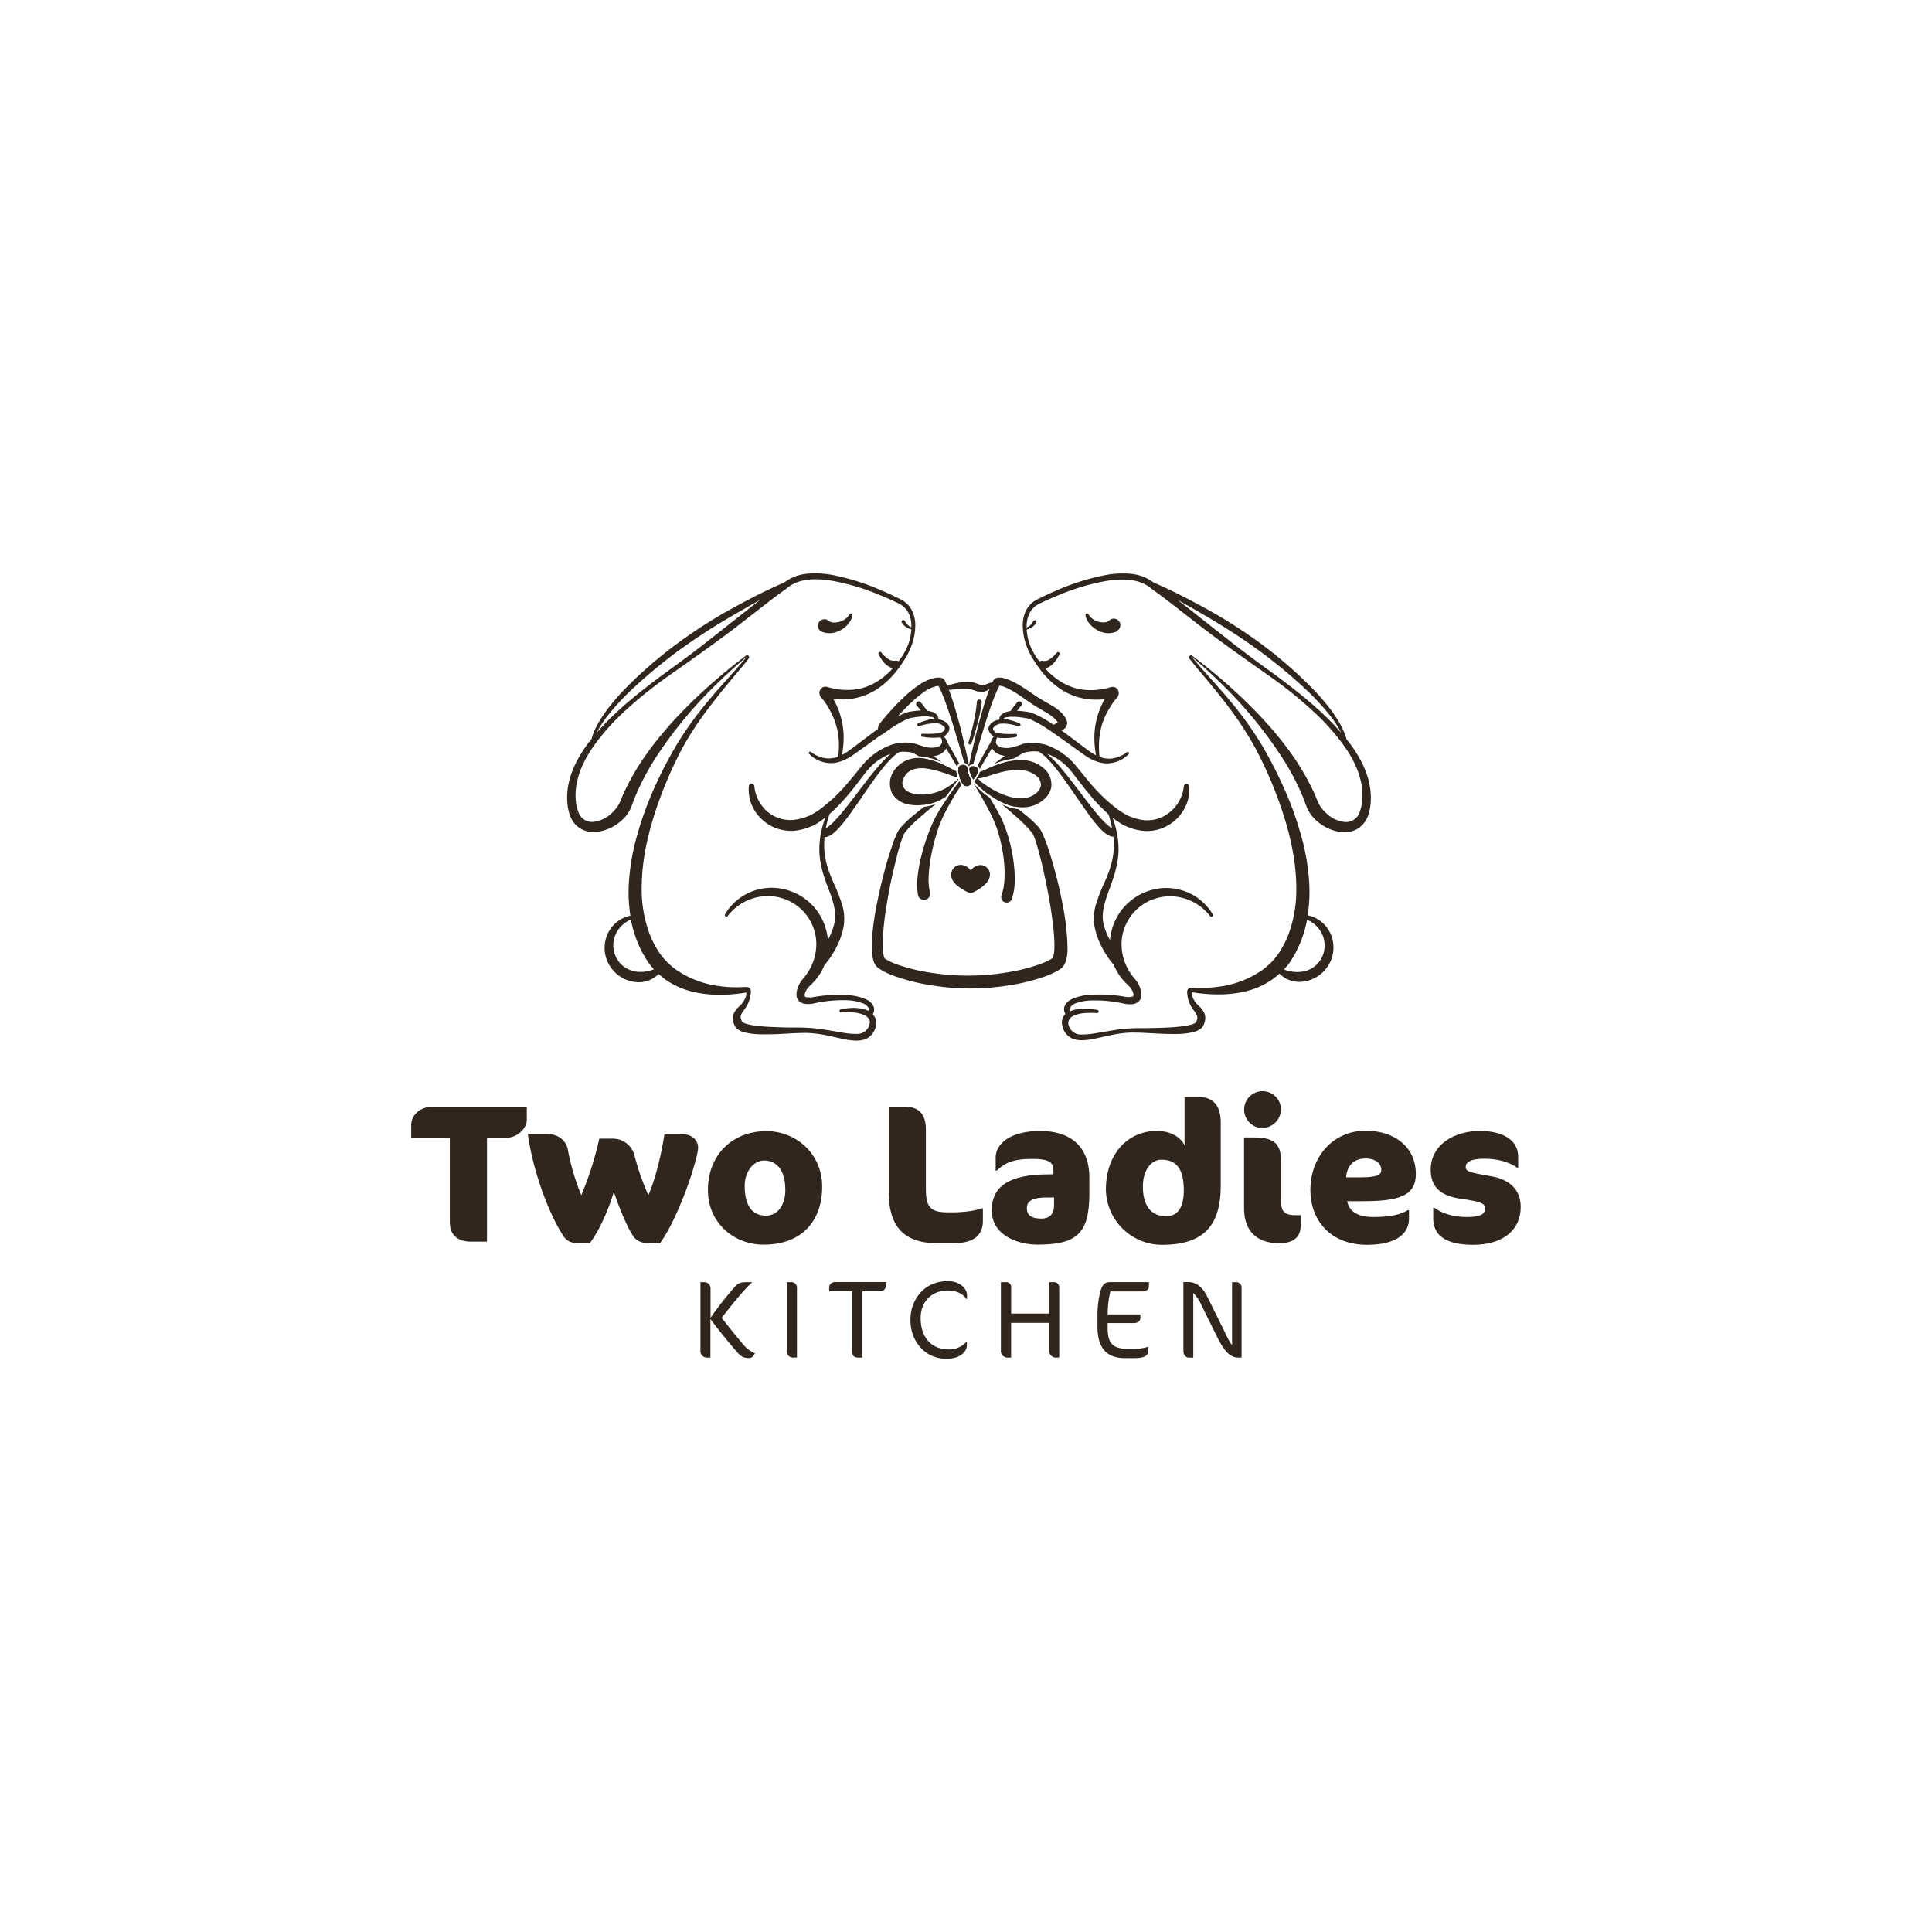 <svg id="Layer_1" data-name="Layer 1" xmlns="http://www.w3.org/2000/svg" viewBox="0 0 800 800"><defs><style>.cls-1{fill:#30261d;}</style></defs><path class="cls-1" d="M385.44,296.8a9.61,9.61,0,0,0-2.31-.14c-.48-.67-1-1.33-1.47-2h0a3.39,3.39,0,0,0-.33-.42c-.52-.68-1.08-1.36-1.66-2v0a1.06,1.06,0,1,1,1.58-1.41,0,0,0,0,1,0,0c1,1.14,1.85,2.3,2.7,3.5h0c.16.23.34.47.5.71.42.59.83,1.18,1.23,1.79Z"/><path class="cls-1" d="M386.57,298.18c.29.44.58.89.87,1.36a4.3,4.3,0,0,0-.95,0c-.43,0-.84,0-1.28.09-.08-.13-.16-.24-.24-.35-.25-.35-.49-.72-.75-1.07a13.48,13.48,0,0,1,2.11-.36Z"/><path class="cls-1" d="M397.21,316.21a2.47,2.47,0,0,0-.56.43,2.65,2.65,0,0,0-.46.7c-.58-1-1.18-2-1.76-3-.9-1.54-1.81-3.06-2.74-4.58-.25-.43-.53-.86-.8-1.29s-.53-.87-.8-1.3a2.68,2.68,0,0,0-.46-1.66l0,0a.53.53,0,0,1-.06-.14l-.56.08c-.34-.55-.67-1.09-1-1.62l.16,0a11.05,11.05,0,0,0,1.37-.28,1.62,1.62,0,0,0,.33-.13l.6,1c.11.17.23.37.34.56l.05.08h0l.48.8c.26.45.53.88.79,1.33v0c1.24,2.11,2.48,4.25,3.68,6.41C396.24,314.45,396.73,315.33,397.21,316.21Z"/><path class="cls-1" d="M399.82,322.18s0,0-.05.06a.56.56,0,0,1-.22.18h-.11a.29.29,0,0,1-.16,0h0a.63.63,0,0,1-.58-.36V322l0,0a1,1,0,0,0-.08-.18v0a2.53,2.53,0,0,0-.13-.22.55.55,0,0,0-.08-.18,2.16,2.16,0,0,0-.19-.37,5.1,5.1,0,0,0-.29-.57,6.61,6.61,0,0,0-.34-.64c-.09-.21-.21-.42-.32-.62h0c-.15-.31-.32-.61-.48-.9a1.9,1.9,0,0,1,.86-1.39c.56,1,1.1,2.08,1.6,3.16a1.06,1.06,0,0,1,.14.31.06.06,0,0,1,0,.06,1.32,1.32,0,0,1,.17.39,3.87,3.87,0,0,1,.29.62.3.3,0,0,1,.06.11A.61.61,0,0,1,399.82,322.18Z"/><path class="cls-1" d="M441.93,389.33a109,109,0,0,0-2.16-16c-1-5.23-2.27-10.4-3.74-15.51-.74-2.56-1.49-5.11-2.38-7.64-.45-1.27-.92-2.53-1.46-3.79-.27-.65-.54-1.28-.88-1.94a10.37,10.37,0,0,0-1.31-2,46.4,46.4,0,0,0-6-5.56c-.77-.63-1.55-1.25-2.33-1.83a20.55,20.55,0,0,1-4.77-1.13c-.69-.26-1.36-.53-2-.83l1.18,1c2,1.69,4,3.41,5.9,5.16a51.17,51.17,0,0,1,5.25,5.43,5.4,5.4,0,0,1,.78,1.36c.23.53.44,1.12.65,1.71.41,1.18.76,2.42,1.11,3.65.71,2.5,1.35,5,1.94,7.53,1.15,5.09,2.21,10.2,3.07,15.32q.64,3.84,1.12,7.68c.32,2.56.58,5.12.67,7.61.05,1.25.05,2.5,0,3.68a11.74,11.74,0,0,1-.53,3.09,2.82,2.82,0,0,1-.17.39s0,0,.07,0-.11.09-.07,0c-.4.23-.82.55-1.32.78a28.73,28.73,0,0,1-3.26,1.49,75,75,0,0,1-14.71,3.73,99.08,99.08,0,0,1-30.62.14,75.1,75.1,0,0,1-14.8-3.6,25.48,25.48,0,0,1-3.31-1.46,15.2,15.2,0,0,1-1.46-.85,1.58,1.58,0,0,1-.24-.48,11.61,11.61,0,0,1-.57-3.2c-.08-1.21-.1-2.46-.07-3.72a123.12,123.12,0,0,1,1.73-15.38q1.24-7.71,3.09-15.34c.61-2.53,1.21-5.06,1.94-7.56.36-1.24.73-2.47,1.16-3.67.21-.6.44-1.19.68-1.75a5.66,5.66,0,0,1,.84-1.42,47.32,47.32,0,0,1,5.36-5.44c2-1.75,4-3.43,6-5.09l1.17-.95a20.65,20.65,0,0,1-2,.63,21,21,0,0,1-2.85.53c-1.3,1-2.58,2-3.86,3.09a48.65,48.65,0,0,0-5.9,5.56,9.1,9.1,0,0,0-1.25,1.91c-.32.64-.59,1.26-.85,1.9-.53,1.25-1,2.51-1.41,3.78-.86,2.52-1.66,5.05-2.37,7.61-1.42,5.12-2.67,10.27-3.72,15.49a114.4,114.4,0,0,0-2.24,15.9,41.49,41.49,0,0,0,0,4.18,15.71,15.71,0,0,0,.75,4.56,5.55,5.55,0,0,0,1.89,2.74,21,21,0,0,0,1.93,1.21,30.29,30.29,0,0,0,3.86,1.78,80.06,80.06,0,0,0,15.76,4.1,99.21,99.21,0,0,0,32.26.14,81.14,81.14,0,0,0,15.85-3.95,34,34,0,0,0,3.92-1.78,22.39,22.39,0,0,0,2-1.2,6.24,6.24,0,0,0,2-2.91,17.33,17.33,0,0,0,.8-4.67C442,392.1,442,390.71,441.93,389.33ZM417.66,332q-5.12-3.73-10.37-7.21c-.28-.2-.56-.39-.84-.56s-.6-.4-.89-.58l-.22-.16.07,0a2.25,2.25,0,0,1,.3-.24,8.12,8.12,0,0,0-1.06-.88h-.17c-.24.26-.48.51-.71.77l0,.05a.69.69,0,0,0-.09.65,4.39,4.39,0,0,0,.48.49l4.06,3.28c.32.27.66.52,1,.8s.64.51,1,.78l1.77,1.45a30.29,30.29,0,0,0,5.27,2.58,21.33,21.33,0,0,0,3.23.88Zm-5-15.24c-1.15.43-2.29.89-3.42,1.37a0,0,0,0,1,0,0c-1.39,1.15-2.8,2.27-4.11,3.55a3.44,3.44,0,0,0-.27.27,2.29,2.29,0,0,0-.27.27v0l.09.06a3,3,0,0,0,.42,0l.45-.05c.81-.13,1.64-.35,2.13-.46,0,0,0,0,0,0,2.84-2.05,5.92-3.85,8.89-5.73.47-.27.91-.55,1.38-.83A35.68,35.68,0,0,0,412.65,316.79Zm-14.93,7.77v0l-.41-.84a1.39,1.39,0,0,0-.06-.13l0,.05c-.86,1.23-1.79,2.4-2.65,3.61.88-.7,1.77-1.41,2.67-2.09l.58-.43Zm1-1.33s0,0-.05-.08v0c-.13-.14-.26-.3-.42-.45a.58.58,0,0,0-.17-.19.59.59,0,0,0-.18-.17s0-.09-.09-.12a.18.18,0,0,0-.09-.08.61.61,0,0,0-.12-.16l-.07,0s0-.05-.06-.09a.47.47,0,0,0-.13-.11.77.77,0,0,1,.07.16.42.42,0,0,1,0,.12l.09.23a.22.22,0,0,0,0,.09l.06,0s0,0,0,.05.11.28.17.41a.47.47,0,0,0,.08.14v0c.15.35.29.66.42.91s.13.26.16.35l.14-.11h0l.06-.07a.53.53,0,0,0,.13-.19A.63.63,0,0,0,398.73,323.23Zm-2.52-2.61c-.89-.81-1.81-1.58-2.74-2.33l-.55-.43c-.49-.26-1-.5-1.48-.74a33.37,33.37,0,0,0-9.38-3.1c1.41.81,2.82,1.63,4.21,2.46,2.43,1.49,4.91,2.94,7.28,4.51l.73.26c.74.27,1.56.45,2.33.69A12,12,0,0,1,396.21,320.62Zm.6,1.89a2.46,2.46,0,0,1-.48.43l.24.2a5.06,5.06,0,0,0,.31-.43C396.86,322.64,396.83,322.58,396.81,322.51Zm-11.87,9.75c-.37.27-.72.54-1.09.83.47-.08.91-.18,1.36-.29a22.88,22.88,0,0,0,4.42-1.68c.89-.72,1.81-1.44,2.7-2.14l0,0c.35-.51.72-1,1.1-1.57.55-.77,1.11-1.52,1.67-2.25l.33-.47C391.9,327.14,388.38,329.65,384.94,332.26Zm2.91-18.2L386.3,313c-.89-.62-1.81-1.25-2.7-1.84q-2.36-1.56-4.74-3a18.82,18.82,0,0,0-2.58-.45,17.8,17.8,0,0,0-4.78.24l2.8,1.62c.37.2.71.41,1.07.62h0l2.49,1.45c.88.51,1.77,1,2.64,1.52a25.57,25.57,0,0,1,9.48,2.51Zm53.81-15.8c-.05-.18-.13-.34-.19-.5l-.13-.22-.06-.12c-.21-.3-.39-.6-.61-.89a12.37,12.37,0,0,0-1.39-1.59,19.38,19.38,0,0,0-3.19-2.41c-2.17-1.34-4.27-2.42-6.22-3.68s-3.95-2.69-6-4a36.61,36.61,0,0,0-6.72-3.57,12,12,0,0,0-2-.57,8.12,8.12,0,0,0-1.15-.12l-.63,0a2.41,2.41,0,0,0-1.11.33,2.74,2.74,0,0,0-.89.8,1.94,1.94,0,0,0-.19.34l-.11.23-.17.36-.24.52a16.75,16.75,0,0,0-.77,1.74,2.31,2.31,0,0,0-.16.41c-.87,2.18-1.57,4.37-2.24,6.55-1.41,4.67-2.69,9.34-3.78,14.06L402.05,313l-.76,3.56-.08.35,0-.21-.72-3.41-1.55-6.81c-1-4.53-2.24-9-3.57-13.52-.66-2.24-1.39-4.47-2.21-6.71-.08-.19-.16-.38-.22-.57-.23-.56-.43-1.12-.69-1.68a7.54,7.54,0,0,0-.5-1.09l-.41-.85a2.29,2.29,0,0,0-.53-.75,2.71,2.71,0,0,0-1-.61,2.81,2.81,0,0,0-.59-.13h-.29l-.56,0c-.37,0-.72.05-1.07.1a18.14,18.14,0,0,0-7,3.12,48.87,48.87,0,0,0-5.62,4.51,101.85,101.85,0,0,0-9.65,10.4l-.54.69-.27.35a2.82,2.82,0,0,0-.55,1.06,3.25,3.25,0,0,0-.08,1.16v0a2.79,2.79,0,0,0,.32,1,1.19,1.19,0,0,0,.08.16,3.14,3.14,0,0,0,.83.91l.28.18c1.15-.82,2.3-1.62,3.47-2.37l-.8-.48-.3.4-.2.22a.31.31,0,0,0,.07-.16.85.85,0,0,0-.08-.64,2,2,0,0,0-.19-.24l.19.11.51.31.22-.27c.74-.92,1.46-1.8,2.21-2.69a0,0,0,0,0,0,0c.43-.49.85-1,1.29-1.45q2.71-3.11,5.68-5.91a47.59,47.59,0,0,1,5.12-4.28,15.45,15.45,0,0,1,5.54-2.68c.22,0,.43,0,.66-.08h.09l-.11-.22h0a.86.86,0,0,0,.26.18.51.51,0,0,0,.17,0h-.35l.26.47c.52.91.94,2,1.39,3,.85,2.1,1.65,4.24,2.38,6.43,1.49,4.35,2.8,8.79,4.16,13.22l1.94,6.67.61,2.1a2.62,2.62,0,0,1,1.77,1.47l.11-.11.1-.08a2.69,2.69,0,0,1,1.73-.66l.85-3,2-6.95c1.42-4.6,2.77-9.21,4.35-13.74.79-2.24,1.6-4.49,2.56-6.62.24-.53.47-1.07.74-1.56l.36-.67h-.32a.43.43,0,0,0,.26-.1.55.55,0,0,0,.23-.19s0,0,0,.06l-.09.18,0,.06c.2,0,.4.07.6.08a10,10,0,0,1,1.45.45,33.92,33.92,0,0,1,6,3.34c2,1.33,3.89,2.72,6,4.1s4.31,2.53,6.23,3.74a14.89,14.89,0,0,1,2.56,2,9.45,9.45,0,0,1,1,1.12l.22.32.05,0-.05,0-1.48.91-.21.13-.69.41-1.85,1.12c1.11.72,2.23,1.49,3.36,2.28l1.29-.77.32-.2.9-.52.35-.21.38-.24a2.84,2.84,0,0,0,.82-.72,3.23,3.23,0,0,0,.72-1.95A3,3,0,0,0,441.66,298.26Zm-15.5,9.39a16.14,16.14,0,0,0-2.87.53c-1.5,1-3,2-4.49,3l0,0c-.88.59-1.74,1.2-2.62,1.82-.37.24-.74.52-1.11.77-1.2.86-2.4,1.73-3.57,2.64l.9-.35a32.74,32.74,0,0,1,7.39-1.92l3.84-2.31c.93-.54,1.83-1.08,2.74-1.63h0c.87-.5,1.71-1,2.58-1.52l1.44-.85A17.17,17.17,0,0,0,426.16,307.65Zm-24.71,10.43-.13.19a.47.47,0,0,1,0,.16,5.82,5.82,0,0,0,.19,1.16c0,.11.08.23.12.35a2.22,2.22,0,0,0,.14.38.38.38,0,0,0,0,.1,1.19,1.19,0,0,0,.08-.16.89.89,0,0,1,.05-.13l0-.13.07-.22,0-.21.26-.86.4-1.43A2,2,0,0,0,401.45,318.08Zm-.44,2.43a6,6,0,0,1-.26-.85.58.58,0,0,1,0-.19h0v0a2.26,2.26,0,0,1-.09-.58,1.41,1.41,0,0,1-.05-.4,1,1,0,0,0-.05-.3,1.9,1.9,0,0,0-1-1.36l.08.29.48,1.68,0,.11.14.48.07.24.06.24,0,.18.05.14a1.88,1.88,0,0,0,.14.34,1.64,1.64,0,0,0,.21.24,1.14,1.14,0,0,0,.29.17A3.09,3.09,0,0,1,401,320.51Zm-3.29,1.6a.34.34,0,0,1,0,.13.1.1,0,0,1,.07-.05A.18.18,0,0,0,397.72,322.11Zm0,2.45c-.16.19-.31.38-.49.58l.58-.43Zm1-1.33a3.19,3.19,0,0,1-.3.42c-.05.08-.11.14-.16.22s.13.26.16.35l.14-.11h0l.06-.07a.53.53,0,0,0,.13-.19A.63.63,0,0,0,398.73,323.23Z"/><path class="cls-1" d="M404.94,319.09a2.08,2.08,0,0,1,0,.43,1.54,1.54,0,0,1-.1.35.69.69,0,0,1-.05.13h.05a2,2,0,0,0-.17.32c-.08.14-.15.3-.23.44a.05.05,0,0,1,0,.05v0l-.19.35v0h0a4,4,0,0,0-.23.34c-.11.14-.2.28-.31.41a1.24,1.24,0,0,1-.17.23c-.06.09-.14.17-.2.27a.62.62,0,0,1-.4-.05.64.64,0,0,1-.27-.24.6.6,0,0,1-.05-.61c.11-.27.24-.53.36-.8a.7.7,0,0,1,.09-.17,1.31,1.31,0,0,1,.17-.36s0,0,0,0l0,0c.05-.11.1-.22.16-.33l.1-.21c.3-.63.61-1.23.92-1.83A2,2,0,0,1,404.94,319.09Z"/><path class="cls-1" d="M414.52,303.76l-1,1.63c-.2,0-.4-.06-.6-.09a1.21,1.21,0,0,1-.05.14l0,0a2.74,2.74,0,0,0-.46,1.71c-.27.43-.54.85-.79,1.28s-.55.88-.81,1.31c-.93,1.5-1.84,3-2.74,4.55s-1.61,2.78-2.4,4.19a1,1,0,0,0-.13-.42,2.42,2.42,0,0,0-.75-1c.64-1.2,1.3-2.37,1.94-3.57,1.21-2.2,2.45-4.37,3.73-6.53l.72-1.23.43-.72a.54.54,0,0,1,.11-.18c.1-.19.21-.37.32-.54.21-.35.4-.69.63-1a1.37,1.37,0,0,0,.35.15,10.35,10.35,0,0,0,1.37.28Z"/><path class="cls-1" d="M418.27,298.18c-.26.36-.51.73-.77,1.1-.08.11-.14.21-.21.32h0c-.45-.05-.88-.08-1.33-.09a4.65,4.65,0,0,0-1,0c.27-.47.56-.92.86-1.38l.24-.35A13.6,13.6,0,0,1,418.27,298.18Z"/><path class="cls-1" d="M422.86,292.26s0,0,0,0l0,0c-.56.62-1.12,1.28-1.65,2a3.25,3.25,0,0,0-.31.42c-.52.64-1,1.3-1.49,2a10.12,10.12,0,0,0-2.37.14,2.84,2.84,0,0,0-.31.06c.4-.6.8-1.2,1.22-1.79.16-.24.32-.48.5-.7.85-1.22,1.76-2.4,2.73-3.57a1.14,1.14,0,0,1,1.59-.13A1.13,1.13,0,0,1,422.86,292.26Z"/><path class="cls-1" d="M390.82,284.62a24.1,24.1,0,0,1,5.36-1.78,21.67,21.67,0,0,1,2.83-.43,13.11,13.11,0,0,1,3,0,8.43,8.43,0,0,1,1.62.35l1.28.45a6.68,6.68,0,0,0,2,.52,7.32,7.32,0,0,0,2.21-.7,4.78,4.78,0,0,1,3.27-.19.65.65,0,0,1,.37.84.65.65,0,0,1-.52.41l-.18,0a5.41,5.41,0,0,0-2,.94c-.39.23-.65.46-1.13.75a5.17,5.17,0,0,1-1.68.67,7.35,7.35,0,0,1-3.32-.43l-1.32-.42a6.9,6.9,0,0,0-1-.25,25.94,25.94,0,0,0-5.07,0c-1.76.12-3.55.31-5.35.51h0a.67.67,0,0,1-.36-1.26Z"/><path class="cls-1" d="M406.53,290.76a64.24,64.24,0,0,1-1.73,8.69c-.75,2.84-1.59,5.64-2.55,8.42a.66.66,0,0,1-1.25-.41h0c.83-2.76,1.56-5.57,2.18-8.39a63.7,63.7,0,0,0,1.33-8.49h0a1,1,0,0,1,2,.16Z"/><path class="cls-1" d="M409.85,361.36a3.23,3.23,0,0,0-.3-.85,4.47,4.47,0,0,0-1-1.33,3.75,3.75,0,0,0-3.24-.91,5.45,5.45,0,0,0-2.49,1.22,7.4,7.4,0,0,0-.88.89,6,6,0,0,0-.87-.94,5.55,5.55,0,0,0-2.52-1.25,3.9,3.9,0,0,0-3.32.93,4.86,4.86,0,0,0-1,1.36,3.17,3.17,0,0,0-.31.86,2.8,2.8,0,0,0-.11,1,5.11,5.11,0,0,0,1.26,3.05A9.78,9.78,0,0,0,397,367.2a20,20,0,0,0,4.17,2.43l0,0a1.77,1.77,0,0,0,1.49,0,19.76,19.76,0,0,0,4.14-2.48,11.86,11.86,0,0,0,1.89-1.81,5.14,5.14,0,0,0,1.22-3A2.43,2.43,0,0,0,409.85,361.36Z"/><path class="cls-1" d="M399.82,321.44a1.42,1.42,0,0,0-.38-.53l-.34-.24h0a2.58,2.58,0,0,0-.32-.18c-.4-.24-.8-.46-1.22-.67-.25-.15-.51-.29-.77-.42a4.37,4.37,0,0,1,.09.5,14.71,14.71,0,0,0,.49,1.82.77.77,0,0,1,.07.16.42.42,0,0,1,0,.12l.09.23a.22.22,0,0,0,0,.09l.06,0s0,0,0,.05.11.28.17.41a.47.47,0,0,0,.08.14v0c.15.35.29.66.42.91s.13.26.16.35,0,0,0,0a.72.72,0,0,0,.11-.15h0s0-.05,0-.08.1-.11.15-.18.3-.43.45-.64.16-.22.23-.34a.56.56,0,0,0,.1-.15,1.71,1.71,0,0,0,.21-.45s0-.05,0-.08A1.17,1.17,0,0,0,399.82,321.44Zm-2,3.27-.09-.15v0l-.41-.84a1.39,1.39,0,0,0-.06-.13l0,.05c-.86,1.23-1.79,2.4-2.65,3.61-.16.21-.31.4-.45.61s-.39.53-.56.8-.51.7-.75,1.06l.78-.58a25.37,25.37,0,0,0,3.34-3c.37-.4.71-.8,1-1.17C397.9,324.86,397.85,324.8,397.81,324.71Zm-1-2.2a2.46,2.46,0,0,1-.48.43c-.4.37-.85.72-1.34,1.12a27.56,27.56,0,0,1-3.3,2.26,20.28,20.28,0,0,1-9.77,2.69,16.73,16.73,0,0,1-3.06-.27,8.58,8.58,0,0,1-3.33-1.22,4.24,4.24,0,0,1-1.87-2.91,4.35,4.35,0,0,1,.43-2.24c1.33-3.07,4.26-4.27,7.35-4.27.35,0,.72,0,1.08,0a36.28,36.28,0,0,1,7.81,1.78c1.08.32,2.15.69,3.22,1.07l.73.26c.74.27,1.56.45,2.33.69a12,12,0,0,1-.4-1.32,9.42,9.42,0,0,1-.23-1.2c-.24-.12-.5-.25-.73-.38-.77-.4-1.54-.8-2.33-1.18-.49-.26-1-.5-1.48-.74a33.37,33.37,0,0,0-9.38-3.1,14.23,14.23,0,0,0-1.84-.13c-.4,0-.81,0-1.21.06a12,12,0,0,0-9.16,5.73,9.28,9.28,0,0,0-.44,8.9,9.82,9.82,0,0,0,6.6,4.53,18.93,18.93,0,0,0,3.78.38,21.92,21.92,0,0,0,4.06-.4c.47-.08.91-.18,1.36-.29a22.88,22.88,0,0,0,4.42-1.68,17.72,17.72,0,0,0,2-1.15c.22-.34.44-.66.68-1l0,0c.35-.51.72-1,1.1-1.57.55-.77,1.11-1.52,1.67-2.25l.33-.47c.39-.51.77-1,1.12-1.53a5.06,5.06,0,0,0,.31-.43C396.86,322.64,396.83,322.58,396.81,322.51Z"/><path class="cls-1" d="M397.72,322.11v0a1.72,1.72,0,0,1,0-.32v0a.36.36,0,0,1,0-.14.63.63,0,0,1,0-.19l-.32.41-.06.05a.42.42,0,0,1,0,.12l.09.23a.22.22,0,0,0,0,.09l.06,0,0,0h0a.84.84,0,0,0,.14.06,1.08,1.08,0,0,1,0-.19A.34.34,0,0,0,397.72,322.11Zm0,0v0a1.72,1.72,0,0,1,0-.32v0a.36.36,0,0,1,0-.14.63.63,0,0,1,0-.19l-.32.41-.06.05a.42.42,0,0,1,0,.12l.09.23a.22.22,0,0,0,0,.09l.06,0,0,0h0a.84.84,0,0,0,.14.06,1.08,1.08,0,0,1,0-.19A.34.34,0,0,0,397.72,322.11Zm0,0v0a1.72,1.72,0,0,1,0-.32v0a.36.36,0,0,1,0-.14.63.63,0,0,1,0-.19l-.32.41-.06.05a.42.42,0,0,1,0,.12l.09.23a.22.22,0,0,0,0,.09l.06,0,0,0h0a.84.84,0,0,0,.14.06,1.08,1.08,0,0,1,0-.19A.34.34,0,0,0,397.72,322.11Zm0,0v0a1.72,1.72,0,0,1,0-.32v0a.36.36,0,0,1,0-.14.63.63,0,0,1,0-.19l-.32.41-.06.05a.42.42,0,0,1,0,.12l.09.23a.22.22,0,0,0,0,.09l.06,0,0,0h0a.84.84,0,0,0,.14.06,1.08,1.08,0,0,1,0-.19A.34.34,0,0,0,397.72,322.11Zm0,0v0a1.72,1.72,0,0,1,0-.32v0a.36.36,0,0,1,0-.14.63.63,0,0,1,0-.19l-.32.41-.06.05a.42.42,0,0,1,0,.12l.09.23a.22.22,0,0,0,0,.09l.06,0,0,0h0a.84.84,0,0,0,.14.06,1.08,1.08,0,0,1,0-.19A.34.34,0,0,0,397.72,322.11Zm0,0v0a1.72,1.72,0,0,1,0-.32v0a.36.36,0,0,1,0-.14.63.63,0,0,1,0-.19l-.32.41-.06.05a.42.42,0,0,1,0,.12l.09.23a.22.22,0,0,0,0,.09l.06,0,0,0h0a.84.84,0,0,0,.14.06,1.08,1.08,0,0,1,0-.19A.34.34,0,0,0,397.72,322.11Zm0,0v0a1.72,1.72,0,0,1,0-.32v0a.36.36,0,0,1,0-.14.63.63,0,0,1,0-.19l-.32.41-.06.05a.42.42,0,0,1,0,.12l.09.23s0,.09.05.12l0,0h0a.84.84,0,0,0,.14.06,1.08,1.08,0,0,1,0-.19A.34.34,0,0,0,397.72,322.11Zm0,0v0a1.72,1.72,0,0,1,0-.32v0a.36.36,0,0,1,0-.14.63.63,0,0,1,0-.19l-.32.41-.06.05a.42.42,0,0,1,0,.12l.09.23s0,.09.05.12l0,0h0a.84.84,0,0,0,.14.06,1.08,1.08,0,0,1,0-.19A.34.34,0,0,0,397.72,322.11Zm0,0v0a1.72,1.72,0,0,1,0-.32v0a.36.36,0,0,1,0-.14.63.63,0,0,1,0-.19l-.32.41-.06.05a.42.42,0,0,1,0,.12l.09.23s0,.09.05.12l0,0h0a.84.84,0,0,0,.14.06,1.08,1.08,0,0,1,0-.19A.34.34,0,0,0,397.72,322.11Zm-.25-.29-.06.05a.42.42,0,0,1,0,.12l.09.23s0,.09.05.12l0,0h0a.28.28,0,0,1,.11-.13.34.34,0,0,0,0-.13v0a1.72,1.72,0,0,1,0-.32v0a.36.36,0,0,1,0-.14.63.63,0,0,1,0-.19Zm0,0-.06.05a.42.42,0,0,1,0,.12l.09.23a1.54,1.54,0,0,1,.07-.27.61.61,0,0,1,.12.16v0a1.72,1.72,0,0,1,0-.32v0a.36.36,0,0,1,0-.14.63.63,0,0,1,0-.19Zm0,0s.06.05.06.09l.07,0a.61.61,0,0,1,.12.16v0a1.72,1.72,0,0,1,0-.32v0a.36.36,0,0,1,0-.14.63.63,0,0,1,0-.19Zm2.72-.51a1.57,1.57,0,0,0-.48-.67,2.66,2.66,0,0,0-.32-.24l-.07,0-.06-.05c-.06-.05-.14-.08-.21-.13-.6-.35-1.21-.68-1.84-1h0c-.16-.1-.32-.18-.48-.26,0,.16,0,.3,0,.46a4.37,4.37,0,0,1,.09.5,11.33,11.33,0,0,1,1,.56,3.5,3.5,0,0,1,.56.32c.13.06.24.13.35.19l.08.05a1.75,1.75,0,0,1,.27.16,1,1,0,0,1,.32.4.53.53,0,0,1,0,.35,1.17,1.17,0,0,1-.13.4.53.53,0,0,0-.06.14h0c0,.07-.08.12-.11.18a.13.13,0,0,0,0,.05l-.39.54a3.19,3.19,0,0,1-.3.42c-.05.08-.11.14-.16.22s.13.26.16.35,0,0,0,0a.64.64,0,0,1,.06.11l.13.22a0,0,0,0,0,0,0h0c.08-.11.17-.21.24-.3.26-.34.5-.66.71-1,.06-.08.11-.18.18-.26s.12-.17.19-.32A1.8,1.8,0,0,0,400.19,321.31ZM398,325s0,0-.05-.09-.08-.13-.12-.22l-.09-.15c-.16.19-.31.38-.49.58s-.38.46-.59.68a23.61,23.61,0,0,1-3.09,2.82c-.26.35-.51.7-.75,1.06s-.42.57-.61.88c.56-.36,1.1-.74,1.63-1.14a26.31,26.31,0,0,0,3.3-3c.3-.46.59-.93.89-1.38C398,325.06,398,325,398,325Zm-.51-3.2s.06.05.06.09l.07,0a.61.61,0,0,1,.12.16v0a1.72,1.72,0,0,1,0-.32v0a.36.36,0,0,1,0-.14.63.63,0,0,1,0-.19Zm0,0s.06.05.06.09l.07,0a.61.61,0,0,1,.12.16v0a1.72,1.72,0,0,1,0-.32v0a.36.36,0,0,1,0-.14.63.63,0,0,1,0-.19Zm0,0-.06.05a.42.42,0,0,1,0,.12l.09.23s0,.09.05.12l0,0h0a.28.28,0,0,1,.11-.13.34.34,0,0,0,0-.13v0a1.72,1.72,0,0,1,0-.32v0a.36.36,0,0,1,0-.14.63.63,0,0,1,0-.19Zm.25.29v0a1.72,1.72,0,0,1,0-.32v0a.36.36,0,0,1,0-.14.63.63,0,0,1,0-.19l-.32.41-.06.05a.42.42,0,0,1,0,.12l.09.23s0,.09.05.12l0,0h0a.84.84,0,0,0,.14.06,1.08,1.08,0,0,1,0-.19A.34.34,0,0,0,397.72,322.11Zm0,0v0a1.72,1.72,0,0,1,0-.32v0a.36.36,0,0,1,0-.14.63.63,0,0,1,0-.19l-.32.41-.06.05a.42.42,0,0,1,0,.12l.09.23s0,.09.05.12l0,0h0a.84.84,0,0,0,.14.06,1.08,1.08,0,0,1,0-.19A.34.34,0,0,0,397.72,322.11Zm0,0v0a1.72,1.72,0,0,1,0-.32v0a.36.36,0,0,1,0-.14.63.63,0,0,1,0-.19l-.32.41-.06.05a.42.42,0,0,1,0,.12l.09.23s0,.09.05.12l0,0h0a.84.84,0,0,0,.14.06,1.08,1.08,0,0,1,0-.19A.34.34,0,0,0,397.72,322.11Zm0,0v0a1.72,1.72,0,0,1,0-.32v0a.36.36,0,0,1,0-.14.63.63,0,0,1,0-.19l-.32.41-.06.05a.42.42,0,0,1,0,.12l.09.23a.22.22,0,0,0,0,.09l.06,0,0,0h0a.84.84,0,0,0,.14.06,1.08,1.08,0,0,1,0-.19A.34.34,0,0,0,397.72,322.11Zm0,0v0a1.72,1.72,0,0,1,0-.32v0a.36.36,0,0,1,0-.14.63.63,0,0,1,0-.19l-.32.41-.06.05a.42.42,0,0,1,0,.12l.09.23a.22.22,0,0,0,0,.09l.06,0,0,0h0a.84.84,0,0,0,.14.06,1.08,1.08,0,0,1,0-.19A.34.34,0,0,0,397.72,322.11Zm0,0v0a1.72,1.72,0,0,1,0-.32v0a.36.36,0,0,1,0-.14.63.63,0,0,1,0-.19l-.32.41-.06.05a.42.42,0,0,1,0,.12l.09.23a.22.22,0,0,0,0,.09l.06,0,0,0h0a.84.84,0,0,0,.14.06,1.08,1.08,0,0,1,0-.19A.34.34,0,0,0,397.72,322.11Zm0,0v0a1.72,1.72,0,0,1,0-.32v0a.36.36,0,0,1,0-.14.63.63,0,0,1,0-.19l-.32.41-.06.05a.42.42,0,0,1,0,.12l.09.23a.22.22,0,0,0,0,.09l.06,0,0,0h0a.84.84,0,0,0,.14.06,1.08,1.08,0,0,1,0-.19A.34.34,0,0,0,397.72,322.11Zm0,0v0a1.72,1.72,0,0,1,0-.32v0a.36.36,0,0,1,0-.14.63.63,0,0,1,0-.19l-.32.41-.06.05a.42.42,0,0,1,0,.12l.09.23a.22.22,0,0,0,0,.09l.06,0,0,0h0a.84.84,0,0,0,.14.06,1.08,1.08,0,0,1,0-.19A.34.34,0,0,0,397.72,322.11Zm0,0v0a1.72,1.72,0,0,1,0-.32v0a.36.36,0,0,1,0-.14.63.63,0,0,1,0-.19l-.32.41-.06.05a.42.42,0,0,1,0,.12l.09.23a.22.22,0,0,0,0,.09l.06,0,0,0h0a.84.84,0,0,0,.14.06,1.08,1.08,0,0,1,0-.19A.34.34,0,0,0,397.72,322.11Zm0,0v0a1.72,1.72,0,0,1,0-.32v0a.36.36,0,0,1,0-.14.63.63,0,0,1,0-.19l-.32.41-.06.05a.42.42,0,0,1,0,.12l.09.23a.22.22,0,0,0,0,.09l.06,0,0,0h0a.84.84,0,0,0,.14.06,1.08,1.08,0,0,1,0-.19A.34.34,0,0,0,397.72,322.11Zm0,0v0a1.72,1.72,0,0,1,0-.32v0a.36.36,0,0,1,0-.14.63.63,0,0,1,0-.19l-.32.41-.06.05a.42.42,0,0,1,0,.12l.09.23a.22.22,0,0,0,0,.09l.06,0,0,0h0a.84.84,0,0,0,.14.06,1.08,1.08,0,0,1,0-.19A.34.34,0,0,0,397.72,322.11Zm0,0v0a1.72,1.72,0,0,1,0-.32v0a.36.36,0,0,1,0-.14.63.63,0,0,1,0-.19l-.32.41-.06.05a.42.42,0,0,1,0,.12l.09.23a.22.22,0,0,0,0,.09l.06,0,0,0h0a.84.84,0,0,0,.14.06,1.08,1.08,0,0,1,0-.19A.34.34,0,0,0,397.72,322.11Z"/><path class="cls-1" d="M404.19,321.17v0h0a4,4,0,0,0-.23.34c-.11.14-.2.28-.31.41a1.24,1.24,0,0,1-.17.23c-.06.09-.14.17-.2.27s-.24.29-.36.41a2.83,2.83,0,0,0-.25-.57.39.39,0,0,1-.06-.13,7.22,7.22,0,0,1-.49-1c0-.12-.11-.25-.14-.37a.38.38,0,0,1-.06-.13.75.75,0,0,1-.08-.24h0v0a.38.38,0,0,1,0-.1.2.2,0,0,1,.11-.06,1,1,0,0,1,.53-.15h.14a1.46,1.46,0,0,1,.58.11h0s0,0,0,0a1.47,1.47,0,0,1,.4.24l.19.2C403.92,320.83,404.06,321,404.19,321.17Z"/><path class="cls-1" d="M405.07,322.32a3,3,0,0,1-.42,0l-.09-.06h0c-.05,0-.08-.07-.11-.08s0,0,0,0a2.46,2.46,0,0,0,.22-.34,1,1,0,0,1,.15.18A3,3,0,0,1,405.07,322.32Z"/><path class="cls-1" d="M409.63,329.14c-.29-.2-.56-.39-.83-.6l0,0a39.27,39.27,0,0,1-3.53-3,15.2,15.2,0,0,1-1.12-1.16,4.39,4.39,0,0,1-.48-.49l0,0-.24-.25a11.3,11.3,0,0,0,1-1.19h.32a8.12,8.12,0,0,1,1.06.88h0l0,.06a0,0,0,0,0,0,0c.22.32.43.64.66,1l1.34,2c.45.69.89,1.38,1.36,2.12C409.31,328.62,409.47,328.88,409.63,329.14Z"/><path class="cls-1" d="M420.17,365.06a24,24,0,0,1-1.21,7.26,2.27,2.27,0,0,1-4.28-1.5.21.21,0,0,1,0-.1v0a20.45,20.45,0,0,0,1.19-5.87,44.13,44.13,0,0,0,0-6.4,61.63,61.63,0,0,0-2.27-12.77,48.67,48.67,0,0,0-2.18-6.11c-.43-1-.88-1.94-1.4-2.93l-1.54-2.95c-1.06-2-2.13-3.88-3.25-5.79-.7-1.15-1.41-2.33-2.16-3.44.5.53,1,1.08,1.58,1.6a37.11,37.11,0,0,0,3.64,3.14c.51.38,1,.75,1.52,1.09.41.65.81,1.31,1.2,2l1.69,2.93c.56,1,1.12,2,1.62,3a55.22,55.22,0,0,1,2.59,6.42,66.3,66.3,0,0,1,2.94,13.45A50.84,50.84,0,0,1,420.17,365.06Z"/><path class="cls-1" d="M432.83,318.74a14,14,0,0,0-9.7-4h-.65a21.59,21.59,0,0,0-4.53.49,35.68,35.68,0,0,0-5.3,1.56c-1.15.43-2.29.89-3.42,1.37a0,0,0,0,1,0,0l-2.59,1.1c-.3.13-.62.26-.94.37h0a2.09,2.09,0,0,1-.13.48,9.08,9.08,0,0,1-.64,1.33c-.08.13-.15.24-.23.35a2.46,2.46,0,0,1-.22.34s0,0,0,0,.06.05.11.08h0l.09.06a3,3,0,0,0,.42,0l.45-.05c.81-.13,1.64-.35,2.13-.46,0,0,0,0,0,0,1.5-.37,3-.89,4.44-1.31a37.71,37.71,0,0,1,8.44-1.69c.27,0,.52,0,.78,0a12.27,12.27,0,0,1,7.39,2.19,5,5,0,0,1,2.31,4.1,4.84,4.84,0,0,1-1.46,2.91,9.36,9.36,0,0,1-5.74,2.56,9.65,9.65,0,0,1-1.2.06,17.22,17.22,0,0,1-5.12-.85,32,32,0,0,1-7.67-3.55c-1-.62-2-1.31-3-2-.14-.12-.3-.21-.45-.32s-.38-.34-.62-.56a0,0,0,0,1,0,0l0-.06h0a8.12,8.12,0,0,0-1.06-.88h-.32a11.3,11.3,0,0,1-1,1.19l.24.25,0,0a4.39,4.39,0,0,0,.48.49,15.2,15.2,0,0,0,1.12,1.16,39.27,39.27,0,0,0,3.53,3l0,0c.27.21.54.4.83.6a7,7,0,0,0,.82.57c.46.32.94.63,1.43.91a30.29,30.29,0,0,0,5.27,2.58,21.33,21.33,0,0,0,3.23.88,15.25,15.25,0,0,0,1.63.24,13.83,13.83,0,0,0,1.43.07,13.09,13.09,0,0,0,9.07-3.48,9,9,0,0,0,2.78-4.6A8.67,8.67,0,0,0,432.83,318.74Z"/><path class="cls-1" d="M398,325s0,0,0,.05c-.3.45-.59.92-.89,1.38l-1.49,2.4c-1.09,1.79-2.15,3.61-3.14,5.44s-1.93,3.7-2.73,5.58a53.21,53.21,0,0,0-2.05,5.81A81.77,81.77,0,0,0,385,357.76a49.62,49.62,0,0,0-.48,6,20.4,20.4,0,0,0,.56,5.6,2.55,2.55,0,0,1-1.78,3.15,2.4,2.4,0,0,1-.69.1,2.57,2.57,0,0,1-2.48-1.87,1.25,1.25,0,0,1,0-.19l0,0a26,26,0,0,1-.22-7,54.43,54.43,0,0,1,1-6.53,84.22,84.22,0,0,1,3.7-12.4,57.66,57.66,0,0,1,2.6-5.95c1-1.93,2.11-3.77,3.28-5.56.55-.85,1.11-1.7,1.7-2.53.19-.31.4-.59.61-.88s.49-.71.75-1.06.37-.53.56-.8.29-.4.45-.61c.86-1.21,1.79-2.38,2.65-3.61l0-.05a1.39,1.39,0,0,1,.06.13l.41.84v0l.09.15c0,.09.09.15.12.22S398,325,398,325Z"/><path class="cls-1" d="M399.63,323.33a.86.86,0,0,1-.18.43,6.76,6.76,0,0,0-.44.61c-.09.09-.16.21-.25.32l0,0s-.05-.06-.06-.1a0,0,0,0,1,0,0l-.13-.22a.64.64,0,0,0-.06-.11s0,0,0,0-.1-.22-.16-.35-.27-.56-.42-.91v0a.47.47,0,0,1-.08-.14c-.06-.13-.11-.27-.17-.41v0h0a.28.28,0,0,1,.11-.13.1.1,0,0,1,.07-.05.76.76,0,0,1,.17-.13,1.21,1.21,0,0,1,.48-.11h0a.21.21,0,0,1,.15,0,.94.94,0,0,1,.51.17,1.46,1.46,0,0,1,.19.16l.1.11a.92.92,0,0,1,.14.28A1,1,0,0,1,399.63,323.33Z"/><path class="cls-1" d="M400,322.82s0-.05,0-.07a2.33,2.33,0,0,0-.21-.49,0,0,0,0,1,0,0,1.49,1.49,0,0,0-.3-.32l-.11-.1a1.7,1.7,0,0,0-.64-.23h0a.71.71,0,0,0-.21,0h-.06a1.46,1.46,0,0,0-.22,0,2.33,2.33,0,0,0-.47.14v0l-.08.05a.45.45,0,0,0-.13.1.22.22,0,0,0-.09.08l.09.23a.22.22,0,0,0,0,.09l.06,0s0,0,0,.05.11.28.17.41c0,0,.05-.08.08-.11a.58.58,0,0,1,.23-.21.43.43,0,0,1,.22-.09.65.65,0,0,1,.19,0,.8.8,0,0,1,.43.13.5.5,0,0,1,.2.21.66.66,0,0,1,.13.51.57.57,0,0,1-.12.35l0,0h0c-.12.16-.25.32-.36.5a3.16,3.16,0,0,0-.2.27l.13.22a0,0,0,0,0,0,0s.05.07.06.1a1.74,1.74,0,0,0,.28.32l.09-.14a3.85,3.85,0,0,1,.26-.34c.11-.16.22-.32.35-.48a.34.34,0,0,1,.08-.09A1.59,1.59,0,0,0,400,322.82Z"/><path class="cls-1" d="M402.25,323.57a.72.72,0,0,1,0,.25.63.63,0,0,1,0,.31h0l-.13.12-.46.4a2.36,2.36,0,0,1-1.44.49,2.4,2.4,0,0,1-1.06-.25l-.34-.21a.19.19,0,0,0-.08-.07h0a0,0,0,0,1,0,0l-.13-.22a.64.64,0,0,0-.06-.11s0,0,0,0-.1-.22-.16-.35-.27-.56-.42-.91v0a1,1,0,0,1,0-.25,1.58,1.58,0,0,1,0-.38.73.73,0,0,1,.08-.25,1.33,1.33,0,0,1,.23-.46.55.55,0,0,1,.14-.21,2.28,2.28,0,0,1,.38-.38s0,0,0-.05a1.49,1.49,0,0,0,.32-.29,2.62,2.62,0,0,0,.26-.24l0,0a8.48,8.48,0,0,0,.89-1,3.32,3.32,0,0,0,.33-.5,2.26,2.26,0,0,0,.09.58v0h0a.58.58,0,0,0,0,.19,6,6,0,0,0,.26.85,3.09,3.09,0,0,0,.14.4.42.42,0,0,1,.06.15c.07.17.15.35.23.51a11.39,11.39,0,0,0,.56,1.12,1.57,1.57,0,0,1,.12.3,1.55,1.55,0,0,1,.12.47A.41.41,0,0,1,402.25,323.57Z"/><path class="cls-1" d="M404.94,319.09a2.08,2.08,0,0,1,0,.43,1.54,1.54,0,0,1-.1.35.69.69,0,0,1-.05.13l-.12.31c-.08.14-.15.3-.23.44a.05.05,0,0,1,0,.05v0l-.19.35v0h0a4,4,0,0,0-.23.34c-.11.14-.2.28-.31.41a1.24,1.24,0,0,1-.17.23c-.06.09-.14.17-.2.27s-.24.29-.36.41a2.83,2.83,0,0,0-.25-.57.39.39,0,0,1-.06-.13,7.22,7.22,0,0,1-.49-1c0-.12-.11-.25-.14-.37a.38.38,0,0,1-.06-.13.75.75,0,0,1-.08-.24h0v0a.38.38,0,0,1,0-.1,2.22,2.22,0,0,1-.14-.38c0-.12-.09-.24-.12-.35a5.82,5.82,0,0,1-.19-1.16.47.47,0,0,0,0-.16l.13-.19a2,2,0,0,1,1.3-.8,1.14,1.14,0,0,1,.27,0,2,2,0,0,1,.67.13,1.88,1.88,0,0,1,.67.43A2,2,0,0,1,404.94,319.09Z"/><path class="cls-1" d="M402.12,323.68l-.28.26a6.05,6.05,0,0,1-.48.41,2,2,0,0,1-1.2.4,1.71,1.71,0,0,1-.8-.19,1.48,1.48,0,0,1-.35-.19.2.2,0,0,0-.09-.06c-.06-.07-.14-.13-.2-.21a.18.18,0,0,1-.05-.07h0a1.72,1.72,0,0,1-.22-.37,1.9,1.9,0,0,1-.18-1,.92.92,0,0,1,.05-.28,1.3,1.3,0,0,1,.16-.44.33.33,0,0,1,.1-.14v0a.56.56,0,0,1,.14-.2h0a1.38,1.38,0,0,1,.25-.28.94.94,0,0,0,.16-.14l.31-.26.09-.09.18-.18a7.15,7.15,0,0,0,.7-.8,2.55,2.55,0,0,0,.29-.38v0a2.26,2.26,0,0,1-.09-.58,1.41,1.41,0,0,1-.05-.4,1,1,0,0,0-.05-.3.26.26,0,0,0,0,.08,3.31,3.31,0,0,1-.34.64,6.59,6.59,0,0,1-1,1.18l-.13.13a2.65,2.65,0,0,1-.3.29c-.1.1-.18.16-.26.23l-.06.06a.91.91,0,0,0-.27.25,1.94,1.94,0,0,0-.4.58.51.51,0,0,0-.1.21.53.53,0,0,0-.06.14,1.54,1.54,0,0,0-.07.27.22.22,0,0,0,0,.09l.06,0s0,0,0,.05.11.28.17.41a.47.47,0,0,0,.08.14v0c.15.35.29.66.42.91s.13.26.16.35,0,0,0,0a.64.64,0,0,1,.06.11l.13.22a0,0,0,0,0,0,0s.05.07.06.1a1.74,1.74,0,0,0,.28.32,1.78,1.78,0,0,0,.84.48,1.56,1.56,0,0,0,.31,0,2.6,2.6,0,0,0,1.21-.29,1.65,1.65,0,0,0,.74-.91.56.56,0,0,0,.08-.2h0a.63.63,0,0,0,0-.31.72.72,0,0,0,0-.25Z"/><path class="cls-1" d="M402.25,323.57a.72.72,0,0,1,0,.25.63.63,0,0,1,0,.31h0a.56.56,0,0,1-.08.2,1.65,1.65,0,0,1-.74.91s-.05.05-.08.06a1.9,1.9,0,0,1-1,.28,1.59,1.59,0,0,1-.48-.07A1.78,1.78,0,0,1,399,325a1.74,1.74,0,0,1-.28-.32s-.05-.06-.06-.1a0,0,0,0,1,0,0l-.13-.22a.64.64,0,0,0-.06-.11s0,0,0,0-.1-.22-.16-.35-.27-.56-.42-.91v0a.47.47,0,0,1-.08-.14c-.06-.13-.11-.27-.17-.41s0,0,0-.05l-.06,0a.22.22,0,0,1,0-.09l-.09-.23a.42.42,0,0,0,0-.12.77.77,0,0,0-.07-.16,14.71,14.71,0,0,1-.49-1.82,4.37,4.37,0,0,0-.09-.5c0-.16,0-.3,0-.46s0-.24,0-.37a1.23,1.23,0,0,1,0-.27,1.9,1.9,0,0,1,.86-1.39,1.81,1.81,0,0,1,1-.31h.11a1.78,1.78,0,0,1,.87.22,1.9,1.9,0,0,1,1,1.36,1,1,0,0,1,.05.3,1.41,1.41,0,0,0,.05.4,2.26,2.26,0,0,0,.09.58v0h0a.58.58,0,0,0,0,.19,6,6,0,0,0,.26.85,3.09,3.09,0,0,0,.14.4s0,0,0,.08a.36.36,0,0,1,0,.07c.07.17.15.35.23.51a11.39,11.39,0,0,0,.56,1.12,1.57,1.57,0,0,1,.12.3,1.55,1.55,0,0,1,.12.47A.41.41,0,0,1,402.25,323.57Z"/><path class="cls-1" d="M401.82,320.42v0h0Z"/><path class="cls-1" d="M462.81,261.15a2.76,2.76,0,0,1-1,.56l-.58.18a8.34,8.34,0,0,1-4.29.05,10.84,10.84,0,0,1-3.4-1.52,10.34,10.34,0,0,1-2.61-2.45,7.41,7.41,0,0,1-1.46-3.2A.67.67,0,0,1,450,254a.64.64,0,0,1,.68.33l0,0a6.8,6.8,0,0,0,4.24,3.12,7.38,7.38,0,0,0,2.48.25,3.2,3.2,0,0,0,1.81-.65,2.7,2.7,0,1,1,3.58,4Z"/><path class="cls-1" d="M487.44,336.57a.66.66,0,0,1-.45-.18.62.62,0,0,1,0-.89l.07-.07a.65.65,0,1,1,.92.93A.74.74,0,0,1,487.44,336.57Z"/><path class="cls-1" d="M422.24,299.57a20.74,20.74,0,0,0-4-1.39c-.26.36-.51.73-.77,1.1-.08.11-.14.21-.21.32a26.29,26.29,0,0,1,4.53,1.06h0a.58.58,0,0,0,.4-1.09Zm0,0a20.74,20.74,0,0,0-4-1.39c-.26.36-.51.73-.77,1.1-.08.11-.14.21-.21.32a26.29,26.29,0,0,1,4.53,1.06h0a.58.58,0,0,0,.4-1.09Zm-1.83,4.29h0a37.09,37.09,0,0,1-5.88-.1l-1,1.63c.23.05.45.07.66.1a26.92,26.92,0,0,0,6.42-.34.63.63,0,0,0,.54-.67A.65.65,0,0,0,420.41,303.86Zm1.83-4.29a20.74,20.74,0,0,0-4-1.39c-.26.36-.51.73-.77,1.1-.08.11-.14.21-.21.32a26.29,26.29,0,0,1,4.53,1.06h0a.58.58,0,0,0,.4-1.09Zm-1.83,4.29h0a37.09,37.09,0,0,1-5.88-.1l-1,1.63c.23.05.45.07.66.1a26.92,26.92,0,0,0,6.42-.34.63.63,0,0,0,.54-.67A.65.65,0,0,0,420.41,303.86Zm1.83-4.29a20.74,20.74,0,0,0-4-1.39c-.26.36-.51.73-.77,1.1-.08.11-.14.21-.21.32a26.29,26.29,0,0,1,4.53,1.06h0a.58.58,0,0,0,.4-1.09Zm-1.83,4.29h0a37.09,37.09,0,0,1-5.88-.1l-1,1.63c.23.05.45.07.66.1a26.92,26.92,0,0,0,6.42-.34.63.63,0,0,0,.54-.67A.65.65,0,0,0,420.41,303.86Zm1.83-4.29a20.74,20.74,0,0,0-4-1.39c-.26.36-.51.73-.77,1.1-.08.11-.14.21-.21.32a26.29,26.29,0,0,1,4.53,1.06h0a.58.58,0,0,0,.4-1.09Zm-1.83,4.29h0a37.09,37.09,0,0,1-5.88-.1l-1,1.63c.23.05.45.07.66.1a26.92,26.92,0,0,0,6.42-.34.63.63,0,0,0,.54-.67A.65.65,0,0,0,420.41,303.86Zm1.83-4.29a20.74,20.74,0,0,0-4-1.39c-.26.36-.51.73-.77,1.1-.08.11-.14.21-.21.32a26.29,26.29,0,0,1,4.53,1.06h0a.58.58,0,0,0,.4-1.09Zm-1.83,4.29h0a37.09,37.09,0,0,1-5.88-.1l-1,1.63c.23.05.45.07.66.1a26.92,26.92,0,0,0,6.42-.34.63.63,0,0,0,.54-.67A.65.65,0,0,0,420.41,303.86Zm1.83-4.29a20.74,20.74,0,0,0-4-1.39c-.26.36-.51.73-.77,1.1-.08.11-.14.21-.21.32a26.29,26.29,0,0,1,4.53,1.06h0a.58.58,0,0,0,.4-1.09Zm-1.83,4.29h0a37.09,37.09,0,0,1-5.88-.1l-1,1.63c.23.05.45.07.66.1a26.92,26.92,0,0,0,6.42-.34.63.63,0,0,0,.54-.67A.65.65,0,0,0,420.41,303.86Zm1.83-4.29a20.74,20.74,0,0,0-4-1.39c-.26.36-.51.73-.77,1.1-.08.11-.14.21-.21.32a26.29,26.29,0,0,1,4.53,1.06h0a.58.58,0,0,0,.4-1.09Zm-1.83,4.29h0a37.09,37.09,0,0,1-5.88-.1l-1,1.63c.23.05.45.07.66.1a26.92,26.92,0,0,0,6.42-.34.63.63,0,0,0,.54-.67A.65.65,0,0,0,420.41,303.86Zm1.83-4.29a20.74,20.74,0,0,0-4-1.39c-.26.36-.51.73-.77,1.1-.08.11-.14.21-.21.32a26.29,26.29,0,0,1,4.53,1.06h0a.58.58,0,0,0,.4-1.09Zm-1.83,4.29h0a37.09,37.09,0,0,1-5.88-.1l-1,1.63c.23.05.45.07.66.1a26.92,26.92,0,0,0,6.42-.34.63.63,0,0,0,.54-.67A.65.65,0,0,0,420.41,303.86Zm1.83-4.29a20.74,20.74,0,0,0-4-1.39c-.26.36-.51.73-.77,1.1-.08.11-.14.21-.21.32a26.29,26.29,0,0,1,4.53,1.06h0a.58.58,0,0,0,.4-1.09Zm-1.83,4.29h0a37.09,37.09,0,0,1-5.88-.1l-1,1.63c.23.05.45.07.66.1a26.92,26.92,0,0,0,6.42-.34.63.63,0,0,0,.54-.67A.65.65,0,0,0,420.41,303.86Zm1.83-4.29a20.74,20.74,0,0,0-4-1.39c-.26.36-.51.73-.77,1.1-.08.11-.14.21-.21.32a26.29,26.29,0,0,1,4.53,1.06h0a.58.58,0,0,0,.4-1.09Zm-1.83,4.29h0a37.09,37.09,0,0,1-5.88-.1l-1,1.63c.23.05.45.07.66.1a26.92,26.92,0,0,0,6.42-.34.63.63,0,0,0,.54-.67A.65.65,0,0,0,420.41,303.86Zm1.83-4.29a20.74,20.74,0,0,0-4-1.39c-.26.36-.51.73-.77,1.1-.08.11-.14.21-.21.32a26.29,26.29,0,0,1,4.53,1.06h0a.58.58,0,0,0,.4-1.09Zm-1.83,4.29h0a37.09,37.09,0,0,1-5.88-.1l-1,1.63c.23.05.45.07.66.1a26.92,26.92,0,0,0,6.42-.34.63.63,0,0,0,.54-.67A.65.65,0,0,0,420.41,303.86Zm1.83-4.29a20.74,20.74,0,0,0-4-1.39c-.26.36-.51.73-.77,1.1-.08.11-.14.21-.21.32a26.29,26.29,0,0,1,4.53,1.06h0a.58.58,0,0,0,.4-1.09Zm-1.83,4.29h0a37.09,37.09,0,0,1-5.88-.1l-1,1.63c.23.05.45.07.66.1a26.92,26.92,0,0,0,6.42-.34.63.63,0,0,0,.54-.67A.65.65,0,0,0,420.41,303.86Zm1.83-4.29a20.74,20.74,0,0,0-4-1.39c-.26.36-.51.73-.77,1.1-.08.11-.14.21-.21.32a26.29,26.29,0,0,1,4.53,1.06h0a.58.58,0,0,0,.4-1.09Zm-1.83,4.29h0a37.09,37.09,0,0,1-5.88-.1l-1,1.63c.23.05.45.07.66.1a26.92,26.92,0,0,0,6.42-.34.63.63,0,0,0,.54-.67A.65.65,0,0,0,420.41,303.86Zm1.83-4.29a20.74,20.74,0,0,0-4-1.39c-.26.36-.51.73-.77,1.1-.08.11-.14.21-.21.32a26.29,26.29,0,0,1,4.53,1.06h0a.58.58,0,0,0,.4-1.09Zm-1.83,4.29h0a37.09,37.09,0,0,1-5.88-.1l-1,1.63c.23.05.45.07.66.1a26.92,26.92,0,0,0,6.42-.34.63.63,0,0,0,.54-.67A.65.65,0,0,0,420.41,303.86Zm1.83-4.29a20.74,20.74,0,0,0-4-1.39c-.26.36-.51.73-.77,1.1-.08.11-.14.21-.21.32a26.29,26.29,0,0,1,4.53,1.06h0a.58.58,0,0,0,.4-1.09Zm-1.83,4.29h0a37.09,37.09,0,0,1-5.88-.1l-1,1.63c.23.05.45.07.66.1a26.92,26.92,0,0,0,6.42-.34.63.63,0,0,0,.54-.67A.65.65,0,0,0,420.41,303.86Zm1.83-4.29a20.74,20.74,0,0,0-4-1.39c-.26.36-.51.73-.77,1.1-.08.11-.14.21-.21.32a26.29,26.29,0,0,1,4.53,1.06h0a.58.58,0,0,0,.4-1.09Zm-1.83,4.29h0a37.09,37.09,0,0,1-5.88-.1l-1,1.63c.23.05.45.07.66.1a26.92,26.92,0,0,0,6.42-.34.63.63,0,0,0,.54-.67A.65.65,0,0,0,420.41,303.86Zm1.83-4.29a20.74,20.74,0,0,0-4-1.39c-.26.36-.51.73-.77,1.1-.08.11-.14.21-.21.32a26.29,26.29,0,0,1,4.53,1.06h0a.58.58,0,0,0,.4-1.09Zm-1.83,4.29h0a37.09,37.09,0,0,1-5.88-.1l-1,1.63c.23.05.45.07.66.1a26.92,26.92,0,0,0,6.42-.34.63.63,0,0,0,.54-.67A.65.65,0,0,0,420.41,303.86Zm1.83-4.29a20.74,20.74,0,0,0-4-1.39c-.26.36-.51.73-.77,1.1-.08.11-.14.21-.21.32a26.29,26.29,0,0,1,4.53,1.06h0a.58.58,0,0,0,.4-1.09Zm-1.83,4.29h0a37.09,37.09,0,0,1-5.88-.1l-1,1.63c.23.05.45.07.66.1a26.92,26.92,0,0,0,6.42-.34.63.63,0,0,0,.54-.67A.65.65,0,0,0,420.41,303.86Zm1.83-4.29a20.74,20.74,0,0,0-4-1.39c-.26.36-.51.73-.77,1.1-.08.11-.14.21-.21.32a26.29,26.29,0,0,1,4.53,1.06h0a.58.58,0,0,0,.4-1.09Zm-1.83,4.29h0a37.09,37.09,0,0,1-5.88-.1l-1,1.63c.23.05.45.07.66.1a26.92,26.92,0,0,0,6.42-.34.63.63,0,0,0,.54-.67A.65.65,0,0,0,420.41,303.86Zm1.83-4.29a20.74,20.74,0,0,0-4-1.39c-.26.36-.51.73-.77,1.1-.08.11-.14.21-.21.32a26.29,26.29,0,0,1,4.53,1.06h0a.58.58,0,0,0,.4-1.09Zm-1.83,4.29h0a37.09,37.09,0,0,1-5.88-.1l-1,1.63c.23.05.45.07.66.1a26.92,26.92,0,0,0,6.42-.34.63.63,0,0,0,.54-.67A.65.65,0,0,0,420.41,303.86Zm1.83-4.29a20.74,20.74,0,0,0-4-1.39c-.26.36-.51.73-.77,1.1-.08.11-.14.21-.21.32a26.29,26.29,0,0,1,4.53,1.06h0a.58.58,0,0,0,.4-1.09Zm-1.83,4.29h0a37.09,37.09,0,0,1-5.88-.1l-1,1.63c.23.05.45.07.66.1a26.92,26.92,0,0,0,6.42-.34.63.63,0,0,0,.54-.67A.65.65,0,0,0,420.41,303.86Zm1.83-4.29a20.74,20.74,0,0,0-4-1.39c-.26.36-.51.73-.77,1.1-.08.11-.14.21-.21.32a26.29,26.29,0,0,1,4.53,1.06h0a.58.58,0,0,0,.4-1.09Zm-1.83,4.29h0a37.09,37.09,0,0,1-5.88-.1l-1,1.63c.23.05.45.07.66.1a26.92,26.92,0,0,0,6.42-.34.63.63,0,0,0,.54-.67A.65.65,0,0,0,420.41,303.86Zm1.83-4.29a20.74,20.74,0,0,0-4-1.39c-.26.36-.51.73-.77,1.1-.08.11-.14.21-.21.32a26.29,26.29,0,0,1,4.53,1.06h0a.58.58,0,0,0,.4-1.09Zm0,0a20.74,20.74,0,0,0-4-1.39c-.26.36-.51.73-.77,1.1-.08.11-.14.21-.21.32a26.29,26.29,0,0,1,4.53,1.06h0a.58.58,0,0,0,.4-1.09Zm145.13,27c-1-7.29-4.62-13.69-8.81-19.26-.32-.42-.68-.8-1-1.2-1.13-4.26-3.5-8-6-11.54a91.6,91.6,0,0,0-8.94-10.33A180.05,180.05,0,0,0,522,266.45,201.9,201.9,0,0,0,499,251.81c-6.9-3.78-13.87-7.38-21.1-10.5l-1.56-1a15.88,15.88,0,0,0-2.48-1.33,19.72,19.72,0,0,0-5.32-1.35,38.13,38.13,0,0,0-10.64.47A95.38,95.38,0,0,0,438,244.27c-1.6.67-3.18,1.38-4.77,2.12l-2.33,1.12c-.79.4-1.56.75-2.39,1.26a10.21,10.21,0,0,0-3.73,4.17,13.94,13.94,0,0,0-1.28,5.33,24.66,24.66,0,0,0,2.07,10.42,27.66,27.66,0,0,0,2.48,4.69,52.05,52.05,0,0,0,3,4.3,35.82,35.82,0,0,0,7.7,7.39,26.11,26.11,0,0,0,10.11,4.19,28.84,28.84,0,0,0,8.55.25l-.8,1.47-1.11,2.48A33.21,33.21,0,0,0,453.18,304a42.65,42.65,0,0,0,.16,5.31c.11,1.16.29,2.28.48,3.4l-.35-.16a27.51,27.51,0,0,1-3-1.94l-3-2.24-6.05-4.54c-.63-.47-1.25-.93-1.87-1.36-1.09-.8-2.2-1.59-3.33-2.32-.35-.26-.69-.48-1-.71a43.21,43.21,0,0,0-6.79-3.77,14.44,14.44,0,0,0-1.95-.68,7.26,7.26,0,0,0-1.05-.23l-1-.15c-1.06-.14-2.13-.24-3.24-.29-.22,0-.44,0-.67,0a18.61,18.61,0,0,0-2.09.13,9.78,9.78,0,0,0-2,.43,4.53,4.53,0,0,0-2,1.28,2.65,2.65,0,0,0-.63,1.81,7.76,7.76,0,0,0-1.21.27,5.42,5.42,0,0,0-2.95,2.21,2.63,2.63,0,0,0-.11,2.34,4.13,4.13,0,0,0,1.2,1.58,3.56,3.56,0,0,0,.91.59l0,0-.16.15A3.79,3.79,0,0,0,410.4,307a3.07,3.07,0,0,0-.1,1.25,4.08,4.08,0,0,0,.45,1.5,5.36,5.36,0,0,0,1.93,2.1,8.2,8.2,0,0,0,3.48,1.13l.36,0a12.74,12.74,0,0,0,3.73-.27c.61-.13,1.19-.27,1.76-.43l1.6-.5a15.18,15.18,0,0,1,2.9-.57,15.53,15.53,0,0,1,3.54,0,16.24,16.24,0,0,1,3.11,2.43,52.67,52.67,0,0,1,4,4.47c2.49,3.13,4.8,6.44,7.1,9.76s4.58,6.68,7,10a58.87,58.87,0,0,0,3.93,4.83,18.53,18.53,0,0,0,2.4,2.26,6.41,6.41,0,0,0,3.51,1.57,30.1,30.1,0,0,1,.13,4c-.1,5.47-1.89,10.58-4.23,15.61a76.56,76.56,0,0,0-3.09,8,20.51,20.51,0,0,0-.76,9.05,29.82,29.82,0,0,0,2.86,8.52,35.82,35.82,0,0,0,2.21,3.85,31.53,31.53,0,0,0,2.72,3.67l.06.06.13.11a23.13,23.13,0,0,0,4.86,7.46c.42.45,1,.94,1.33,1.29a7,7,0,0,1,.92,1.06,6.7,6.7,0,0,1,1.13,2.46,1.22,1.22,0,0,1,0,.45c0,.08,0,.21-.06.24s-.08.1-.13.18-.27.11-.4.19a7.81,7.81,0,0,1-2.91,0,60.37,60.37,0,0,0-14.48-.8,21.75,21.75,0,0,0-7.28,1.64,6.24,6.24,0,0,0-3.19,2.79,3.64,3.64,0,0,0-.2,2.43,3.76,3.76,0,0,0,.43,1.09l-.14.14a5.05,5.05,0,0,0-1.3,3,7.56,7.56,0,0,0,2.29,5.64,6.55,6.55,0,0,0,2.75,1.64,10,10,0,0,0,2.91.45,25.4,25.4,0,0,0,5.38-.62c3.44-.67,6.73-1.6,10.09-2.07a43,43,0,0,1,5-.49c1.69,0,3.4,0,5.12.09,3.44.15,6.88.4,10.37.47s7,.14,10.71-.84a7.78,7.78,0,0,0,3-1.45,5,5,0,0,0,.74-.83,3.25,3.25,0,0,0,.28-.52l.16-.36a7.37,7.37,0,0,0,.47-1.55,5.39,5.39,0,0,0-.51-3.52,9.48,9.48,0,0,0-1.86-2.34,10,10,0,0,1-2.77-3.79,5.47,5.47,0,0,1-.37-2.1l.17,0,.63.12a65.44,65.44,0,0,0,10.58.81,48.48,48.48,0,0,0,10.72-1.21,33.79,33.79,0,0,0,10.23-4.29,27.46,27.46,0,0,0,4-3.12,11.6,11.6,0,0,0,10.1,3.28,14.43,14.43,0,0,0,11-8.27,15.2,15.2,0,0,0,1.05-3.4,14.68,14.68,0,0,0,.16-3.5,13.35,13.35,0,0,0-2.22-6.53,13.06,13.06,0,0,0-8.4-5.69,65.49,65.49,0,0,0,.71-11.83,90,90,0,0,0-3.36-20.94,134.55,134.55,0,0,0-7.09-19.75,176.53,176.53,0,0,0-9.57-18.54,144.71,144.71,0,0,0-12.14-16.93c-4.37-5.38-9.13-10.4-13.64-15.58l-1.66-2-.83-1-.42-.5s.06,0,.08.05l1,.83,1.95,1.7q3.9,3.38,7.6,7A177.59,177.59,0,0,1,530.46,313a102.27,102.27,0,0,1,9.39,17.86l.87,2.35.22.59.29.75A14.21,14.21,0,0,0,542,336a16,16,0,0,0,3.93,4.51,19.4,19.4,0,0,0,5.08,2.94,15.66,15.66,0,0,0,5.9,1.15,10.15,10.15,0,0,0,6-1.93,10.9,10.9,0,0,0,3.6-5,20.82,20.82,0,0,0,1.07-5.57A28.15,28.15,0,0,0,567.37,326.54Zm-69.66-72.41a256,256,0,0,1,22.65,14.51,213.7,213.7,0,0,1,20.72,17.12,103.37,103.37,0,0,1,9.13,9.83,42.11,42.11,0,0,1,5.15,7.82c-8.05-9.3-17.75-16.85-27.48-24.11-5.61-4-11.13-8.1-16.59-12.31l-8.11-6.37-8.1-6.4c-2.46-2-5-3.91-7.47-5.82C491,250.26,494.36,252.18,497.71,254.13Zm-37.26,88.73a3.31,3.31,0,0,1-.89-.52,16.49,16.49,0,0,1-2.09-1.81c-1.38-1.36-2.67-2.87-3.94-4.4-2.52-3.11-4.94-6.35-7.41-9.57s-4.94-6.45-7.63-9.54a54.4,54.4,0,0,0-4.32-4.41c-.19-.18-.4-.34-.59-.5a22.54,22.54,0,0,1,9.17,6.26c1.39,1.52,2.66,3.41,4.06,5.15s2.74,3.54,4.2,5.25a70.31,70.31,0,0,0,8,8.37c.12.45.25.91.4,1.34.38,1.33.72,2.67,1,4,0,.11,0,.22.06.33a.22.22,0,0,1,0,.08A.1.1,0,0,1,460.45,342.86Zm78.6,45.88a48.37,48.37,0,0,0,2.18-7.91,11.23,11.23,0,0,1,2.53,1.43,11.73,11.73,0,0,1,3.53,4.16,11.15,11.15,0,0,1,0,10.14,10.66,10.66,0,0,1-8,5.73,14.86,14.86,0,0,1-7.61-.88c.81-.9,1.6-1.84,2.32-2.82A46.81,46.81,0,0,0,539.05,388.74Zm25-57a16.66,16.66,0,0,1-1.06,4.5,5.91,5.91,0,0,1-6.08,4.11,13,13,0,0,1-7.76-3.68,15.32,15.32,0,0,1-2.74-3.29,7.62,7.62,0,0,1-.46-.9l-.47-1-1-2.46a101.62,101.62,0,0,0-10.67-18.21c-8.29-11.31-18.19-21.14-28.67-30.13-2-1.66-3.92-3.3-5.92-4.88l-.07-.05-2.05-1.63-1.18-.89,0,0-.86-.66-1-.78c-.21-.11-.24-.26-.68-.43a.84.84,0,0,0-1,.59.81.81,0,0,0,.13.7l.21.27.38.53.8,1,1.63,2c4.47,5.28,8.88,10.55,13,16a139.68,139.68,0,0,1,11.2,17.14,167.6,167.6,0,0,1,8.5,18.59c4.85,12.67,8.48,26,8.54,39.28a53.41,53.41,0,0,1-3.15,19.21,40.82,40.82,0,0,1-4.43,8.47,29.27,29.27,0,0,1-6.53,6.52,40.46,40.46,0,0,1-18,6.87,49.78,49.78,0,0,1-10.07.4l-.62,0-.32,0h-.16l-.36,0a1.77,1.77,0,0,0-1.32.82,1.46,1.46,0,0,0-.24.77,1.94,1.94,0,0,0,0,.41,19.1,19.1,0,0,0,.41,2.8,14.18,14.18,0,0,0,2.6,4.95,9.25,9.25,0,0,1,1.09,1.9,2.47,2.47,0,0,1,0,1.52,7.63,7.63,0,0,1-.32.9l-.11.22s0,0,0,.05l-.12.13a4.79,4.79,0,0,1-1.65.78,28.32,28.32,0,0,1-4.74.85c-1.64.19-3.34.32-5,.4-3.4.16-6.85.24-10.3.27a72.09,72.09,0,0,0-10.46.58c-3.46.49-6.89,1.15-10.23,1.68a32.05,32.05,0,0,1-4.9.38,5.31,5.31,0,0,1-3.8-1.33,5.2,5.2,0,0,1-1.7-3.58,3.52,3.52,0,0,1,2.27-2.87,13.11,13.11,0,0,1,4.61-1.1,35,35,0,0,1,5,0h0a.65.65,0,0,0,.67-.54.64.64,0,0,0-.51-.76c-3.44-.62-7.07-1-10.75.34a6.13,6.13,0,0,0-.64.3,1.55,1.55,0,0,1,0-1.33A4.15,4.15,0,0,1,445,415.6a20.16,20.16,0,0,1,6.56-1.33,55.18,55.18,0,0,1,13.82,1.3,10.76,10.76,0,0,0,4.16.14,5.31,5.31,0,0,0,1.23-.48,3.48,3.48,0,0,0,1.14-1,3.44,3.44,0,0,0,.64-1.39,5.54,5.54,0,0,0,.1-1.33,11.19,11.19,0,0,0-2.53-5.92c-.45-.53-.75-.85-1.09-1.31a22.06,22.06,0,0,1-4.56-11.72,19.78,19.78,0,0,1,3-12.08,20,20,0,0,1,9.76-8,20.46,20.46,0,0,1,12.88-.56,21.26,21.26,0,0,1,11,7.46.66.66,0,0,0,1.09-.74A22.33,22.33,0,0,0,491,369.19a23.18,23.18,0,0,0-7.46-1.48,23.87,23.87,0,0,0-7.62,1.09,23.5,23.5,0,0,0-12.3,9.14,24.07,24.07,0,0,0-4,11.32,25.93,25.93,0,0,1-2.67-6.67c-1.12-4.85.83-10.08,2.74-15.28s3.71-10.94,3.45-16.7a37.46,37.46,0,0,0-.41-4.4c-.18-1-.37-2-.63-3v0c-.08-.34-.16-.67-.25-1-.32-1.22-.71-2.42-1.12-3.58.86.67,1.84,1.36,2.72,1.93a15.35,15.35,0,0,0,1.58,1,8.84,8.84,0,0,0,.93.44l.8.33a22.8,22.8,0,0,0,7.06,1.75,17.62,17.62,0,0,0,13.61-5.2,17.72,17.72,0,0,0,4-6.17,16.37,16.37,0,0,0,1-7.11,1.13,1.13,0,0,0-1-1,1.12,1.12,0,0,0-1.23,1A15.92,15.92,0,0,1,484.76,336a14.75,14.75,0,0,1-10.67,3.65,20.81,20.81,0,0,1-5.79-1.41l-.75-.29a2.73,2.73,0,0,1-.59-.26c-.4-.19-.82-.43-1.27-.7-1-.57-1.79-1.09-2.67-1.71a66.34,66.34,0,0,1-9.55-8.66c-1.49-1.6-2.88-3.29-4.27-5s-2.71-3.42-4.28-5.2a27.5,27.5,0,0,0-11.53-7.9,16.65,16.65,0,0,0-3-.69,17.17,17.17,0,0,0-4.24-.16,16.14,16.14,0,0,0-2.87.53c-.24.06-.49.13-.73.21l-1.57.52c-.5.15-1,.29-1.47.4a9.19,9.19,0,0,1-5.41,0,2.7,2.7,0,0,1-1.6-1.46,1.94,1.94,0,0,1-.16-.65,2.74,2.74,0,0,1,.46-1.71l0,0a1.21,1.21,0,0,0,.05-.14c.2,0,.4.08.6.09s.45.07.66.1a26.92,26.92,0,0,0,6.42-.34.63.63,0,0,0,.54-.67.65.65,0,0,0-.69-.62h0a37.09,37.09,0,0,1-5.88-.1l-.19,0a10.35,10.35,0,0,1-1.37-.28,1.37,1.37,0,0,1-.35-.15,2,2,0,0,1-.68-.4c-.62-.49-.88-1.37-.67-1.57a4.48,4.48,0,0,1,3.7-1.8,4.65,4.65,0,0,1,1,0c.45,0,.88,0,1.33.09h0a26.29,26.29,0,0,1,4.53,1.06h0a.58.58,0,0,0,.4-1.09,20.74,20.74,0,0,0-4-1.39,13.6,13.6,0,0,0-2.21-.37h0c-.24,0-.47,0-.71,0a1.8,1.8,0,0,1,1.36-.92,2.84,2.84,0,0,1,.31-.06,10.12,10.12,0,0,1,2.37-.14l1.05,0c1.2.08,2.4.22,3.62.42l.91.14a5.89,5.89,0,0,1,.78.19,11,11,0,0,1,1.6.59,48.34,48.34,0,0,1,6.33,3.6c1.11.72,2.23,1.49,3.36,2.28l2.84,2,6.13,4.4,3.09,2.21c.51.35,1.1.72,1.65,1.07s1.16.64,1.76.94a17.66,17.66,0,0,0,3.84,1.27,11.89,11.89,0,0,0,4.08,0,12.78,12.78,0,0,0,7-3.64.55.55,0,0,0-.7-.84,13,13,0,0,1-6.51,2.68,11.16,11.16,0,0,1-4.84-.72,37.23,37.23,0,0,1,.05-9.14,29.64,29.64,0,0,1,3.09-9.36l1.22-2.13,1.37-2.05,1.52-1.93.1-.13a1.88,1.88,0,0,0,.25-.37,2.72,2.72,0,0,0,.28-1.93,2.56,2.56,0,0,0-1.22-1.62,2.47,2.47,0,0,0-1.06-.32,2.94,2.94,0,0,0-.84.08l-1.17.32a28,28,0,0,1-9.54.85c-6.27-.48-12.19-3.95-16.56-8.9a6.26,6.26,0,0,0,1.55-.61,7.9,7.9,0,0,0,1.91-1.52,15,15,0,0,0,2.45-3.69.66.66,0,0,0-.18-.8.67.67,0,0,0-.93.09v0a13.36,13.36,0,0,1-2.83,2.66,3.87,3.87,0,0,1-2.9.77,1.7,1.7,0,0,0-.51-.07,1.45,1.45,0,0,0-.89.34,26.78,26.78,0,0,1-3.54-5.78,22,22,0,0,1-1.81-7.5,5.74,5.74,0,0,0,2-.82,6.25,6.25,0,0,0,1.95-1.92.54.54,0,0,1,.05-.11.71.71,0,0,0-.4-.91.69.69,0,0,0-.91.4,5.13,5.13,0,0,1-1.32,1.68,5,5,0,0,1-1.36.84,12.09,12.09,0,0,1,0-1.35,11.82,11.82,0,0,1,1.23-4.63,8.59,8.59,0,0,1,3.12-3.37c.66-.39,1.46-.76,2.22-1.13l2.33-1.07c1.56-.68,3.13-1.36,4.71-2a93.18,93.18,0,0,1,19.54-5.74c6.64-1,13.62-1.07,18.74,3.42,5.6,3.94,10.91,8.29,16.4,12.47,10.8,8.54,22.19,16.45,33.42,24.37q4.18,3,8.21,6.22c2.67,2.14,5.28,4.38,7.81,6.69a92.82,92.82,0,0,1,13.68,15.12c3.9,5.48,6.92,11.71,7.52,18.19A24.16,24.16,0,0,1,564.05,331.74ZM493.29,272s0,.05,0,.06-.1-.06-.08-.09S493.25,272,493.29,272Zm-71.05,27.57a20.74,20.74,0,0,0-4-1.39c-.26.36-.51.73-.77,1.1-.08.11-.14.21-.21.32a26.29,26.29,0,0,1,4.53,1.06h0a.58.58,0,0,0,.4-1.09Zm0,0a20.74,20.74,0,0,0-4-1.39c-.26.36-.51.73-.77,1.1-.08.11-.14.21-.21.32a26.29,26.29,0,0,1,4.53,1.06h0a.58.58,0,0,0,.4-1.09Zm-1.83,4.29h0a37.09,37.09,0,0,1-5.88-.1l-1,1.63c.23.05.45.07.66.1a26.92,26.92,0,0,0,6.42-.34.63.63,0,0,0,.54-.67A.65.65,0,0,0,420.41,303.86Zm1.83-4.29a20.74,20.74,0,0,0-4-1.39c-.26.36-.51.73-.77,1.1-.08.11-.14.21-.21.32a26.29,26.29,0,0,1,4.53,1.06h0a.58.58,0,0,0,.4-1.09Zm-1.83,4.29h0a37.09,37.09,0,0,1-5.88-.1l-1,1.63c.23.05.45.07.66.1a26.92,26.92,0,0,0,6.42-.34.63.63,0,0,0,.54-.67A.65.65,0,0,0,420.41,303.86Zm1.83-4.29a20.74,20.74,0,0,0-4-1.39c-.26.36-.51.73-.77,1.1-.08.11-.14.21-.21.32a26.29,26.29,0,0,1,4.53,1.06h0a.58.58,0,0,0,.4-1.09Zm-1.83,4.29h0a37.09,37.09,0,0,1-5.88-.1l-1,1.63c.23.05.45.07.66.1a26.92,26.92,0,0,0,6.42-.34.63.63,0,0,0,.54-.67A.65.65,0,0,0,420.41,303.86Zm1.83-4.29a20.74,20.74,0,0,0-4-1.39c-.26.36-.51.73-.77,1.1-.08.11-.14.21-.21.32a26.29,26.29,0,0,1,4.53,1.06h0a.58.58,0,0,0,.4-1.09Zm-1.83,4.29h0a37.09,37.09,0,0,1-5.88-.1l-1,1.63c.23.05.45.07.66.1a26.92,26.92,0,0,0,6.42-.34.63.63,0,0,0,.54-.67A.65.65,0,0,0,420.41,303.86Zm1.83-4.29a20.74,20.74,0,0,0-4-1.39c-.26.36-.51.73-.77,1.1-.08.11-.14.21-.21.32a26.29,26.29,0,0,1,4.53,1.06h0a.58.58,0,0,0,.4-1.09Zm-1.83,4.29h0a37.09,37.09,0,0,1-5.88-.1l-1,1.63c.23.05.45.07.66.1a26.92,26.92,0,0,0,6.42-.34.63.63,0,0,0,.54-.67A.65.65,0,0,0,420.41,303.86Zm1.83-4.29a20.74,20.74,0,0,0-4-1.39c-.26.36-.51.73-.77,1.1-.08.11-.14.21-.21.32a26.29,26.29,0,0,1,4.53,1.06h0a.58.58,0,0,0,.4-1.09Zm-1.83,4.29h0a37.09,37.09,0,0,1-5.88-.1l-1,1.63c.23.05.45.07.66.1a26.92,26.92,0,0,0,6.42-.34.63.63,0,0,0,.54-.67A.65.65,0,0,0,420.41,303.86Zm1.83-4.29a20.74,20.74,0,0,0-4-1.39c-.26.36-.51.73-.77,1.1-.08.11-.14.21-.21.32a26.29,26.29,0,0,1,4.53,1.06h0a.58.58,0,0,0,.4-1.09Zm-1.83,4.29h0a37.09,37.09,0,0,1-5.88-.1l-1,1.63c.23.05.45.07.66.1a26.92,26.92,0,0,0,6.42-.34.63.63,0,0,0,.54-.67A.65.65,0,0,0,420.41,303.86Zm1.83-4.29a20.74,20.74,0,0,0-4-1.39c-.26.36-.51.73-.77,1.1-.08.11-.14.21-.21.32a26.29,26.29,0,0,1,4.53,1.06h0a.58.58,0,0,0,.4-1.09Zm-1.83,4.29h0a37.09,37.09,0,0,1-5.88-.1l-1,1.63c.23.05.45.07.66.1a26.92,26.92,0,0,0,6.42-.34.63.63,0,0,0,.54-.67A.65.65,0,0,0,420.41,303.86Zm1.83-4.29a20.74,20.74,0,0,0-4-1.39c-.26.36-.51.73-.77,1.1-.08.11-.14.21-.21.32a26.29,26.29,0,0,1,4.53,1.06h0a.58.58,0,0,0,.4-1.09Zm-1.83,4.29h0a37.09,37.09,0,0,1-5.88-.1l-1,1.63c.23.05.45.07.66.1a26.92,26.92,0,0,0,6.42-.34.63.63,0,0,0,.54-.67A.65.65,0,0,0,420.41,303.86Zm1.83-4.29a20.74,20.74,0,0,0-4-1.39c-.26.36-.51.73-.77,1.1-.08.11-.14.21-.21.32a26.29,26.29,0,0,1,4.53,1.06h0a.58.58,0,0,0,.4-1.09Zm-1.83,4.29h0a37.09,37.09,0,0,1-5.88-.1l-1,1.63c.23.05.45.07.66.1a26.92,26.92,0,0,0,6.42-.34.63.63,0,0,0,.54-.67A.65.65,0,0,0,420.41,303.86Zm1.83-4.29a20.74,20.74,0,0,0-4-1.39c-.26.36-.51.73-.77,1.1-.08.11-.14.21-.21.32a26.29,26.29,0,0,1,4.53,1.06h0a.58.58,0,0,0,.4-1.09Zm-1.83,4.29h0a37.09,37.09,0,0,1-5.88-.1l-1,1.63c.23.05.45.07.66.1a26.92,26.92,0,0,0,6.42-.34.63.63,0,0,0,.54-.67A.65.65,0,0,0,420.41,303.86Zm1.83-4.29a20.74,20.74,0,0,0-4-1.39c-.26.36-.51.73-.77,1.1-.08.11-.14.21-.21.32a26.29,26.29,0,0,1,4.53,1.06h0a.58.58,0,0,0,.4-1.09Zm-1.83,4.29h0a37.09,37.09,0,0,1-5.88-.1l-1,1.63c.23.05.45.07.66.1a26.92,26.92,0,0,0,6.42-.34.63.63,0,0,0,.54-.67A.65.65,0,0,0,420.41,303.86Zm1.83-4.29a20.74,20.74,0,0,0-4-1.39c-.26.36-.51.73-.77,1.1-.08.11-.14.21-.21.32a26.29,26.29,0,0,1,4.53,1.06h0a.58.58,0,0,0,.4-1.09Zm-1.83,4.29h0a37.09,37.09,0,0,1-5.88-.1l-1,1.63c.23.05.45.07.66.1a26.92,26.92,0,0,0,6.42-.34.63.63,0,0,0,.54-.67A.65.65,0,0,0,420.41,303.86Zm1.83-4.29a20.74,20.74,0,0,0-4-1.39c-.26.36-.51.73-.77,1.1-.08.11-.14.21-.21.32a26.29,26.29,0,0,1,4.53,1.06h0a.58.58,0,0,0,.4-1.09Zm-1.83,4.29h0a37.09,37.09,0,0,1-5.88-.1l-1,1.63c.23.05.45.07.66.1a26.92,26.92,0,0,0,6.42-.34.63.63,0,0,0,.54-.67A.65.65,0,0,0,420.41,303.86Zm1.83-4.29a20.74,20.74,0,0,0-4-1.39c-.26.36-.51.73-.77,1.1-.08.11-.14.21-.21.32a26.29,26.29,0,0,1,4.53,1.06h0a.58.58,0,0,0,.4-1.09Zm-1.83,4.29h0a37.09,37.09,0,0,1-5.88-.1l-1,1.63c.23.05.45.07.66.1a26.92,26.92,0,0,0,6.42-.34.63.63,0,0,0,.54-.67A.65.65,0,0,0,420.41,303.86Zm1.83-4.29a20.74,20.74,0,0,0-4-1.39c-.26.36-.51.73-.77,1.1-.08.11-.14.21-.21.32a26.29,26.29,0,0,1,4.53,1.06h0a.58.58,0,0,0,.4-1.09Zm-1.83,4.29h0a37.09,37.09,0,0,1-5.88-.1l-1,1.63c.23.05.45.07.66.1a26.92,26.92,0,0,0,6.42-.34.63.63,0,0,0,.54-.67A.65.65,0,0,0,420.41,303.86Zm1.83-4.29a20.74,20.74,0,0,0-4-1.39c-.26.36-.51.73-.77,1.1-.08.11-.14.21-.21.32a26.29,26.29,0,0,1,4.53,1.06h0a.58.58,0,0,0,.4-1.09Zm-1.83,4.29h0a37.09,37.09,0,0,1-5.88-.1l-1,1.63c.23.05.45.07.66.1a26.92,26.92,0,0,0,6.42-.34.63.63,0,0,0,.54-.67A.65.65,0,0,0,420.41,303.86Zm1.83-4.29a20.74,20.74,0,0,0-4-1.39c-.26.36-.51.73-.77,1.1-.08.11-.14.21-.21.32a26.29,26.29,0,0,1,4.53,1.06h0a.58.58,0,0,0,.4-1.09Zm-1.83,4.29h0a37.09,37.09,0,0,1-5.88-.1l-1,1.63c.23.05.45.07.66.1a26.92,26.92,0,0,0,6.42-.34.63.63,0,0,0,.54-.67A.65.65,0,0,0,420.41,303.86Zm1.83-4.29a20.74,20.74,0,0,0-4-1.39c-.26.36-.51.73-.77,1.1-.08.11-.14.21-.21.32a26.29,26.29,0,0,1,4.53,1.06h0a.58.58,0,0,0,.4-1.09Zm-1.83,4.29h0a37.09,37.09,0,0,1-5.88-.1l-1,1.63c.23.05.45.07.66.1a26.92,26.92,0,0,0,6.42-.34.63.63,0,0,0,.54-.67A.65.65,0,0,0,420.41,303.86Zm1.83-4.29a20.74,20.74,0,0,0-4-1.39c-.26.36-.51.73-.77,1.1-.08.11-.14.21-.21.32a26.29,26.29,0,0,1,4.53,1.06h0a.58.58,0,0,0,.4-1.09Zm-1.83,4.29h0a37.09,37.09,0,0,1-5.88-.1l-1,1.63c.23.05.45.07.66.1a26.92,26.92,0,0,0,6.42-.34.63.63,0,0,0,.54-.67A.65.65,0,0,0,420.41,303.86Zm1.83-4.29a20.74,20.74,0,0,0-4-1.39c-.26.36-.51.73-.77,1.1-.08.11-.14.21-.21.32a26.29,26.29,0,0,1,4.53,1.06h0a.58.58,0,0,0,.4-1.09Zm-1.83,4.29h0a37.09,37.09,0,0,1-5.88-.1l-1,1.63c.23.05.45.07.66.1a26.92,26.92,0,0,0,6.42-.34.63.63,0,0,0,.54-.67A.65.65,0,0,0,420.41,303.86Zm1.83-4.29a20.74,20.74,0,0,0-4-1.39c-.26.36-.51.73-.77,1.1-.08.11-.14.21-.21.32a26.29,26.29,0,0,1,4.53,1.06h0a.58.58,0,0,0,.4-1.09Zm0,0a20.74,20.74,0,0,0-4-1.39c-.26.36-.51.73-.77,1.1-.08.11-.14.21-.21.32a26.29,26.29,0,0,1,4.53,1.06h0a.58.58,0,0,0,.4-1.09Zm-1.83,4.29h0a37.09,37.09,0,0,1-5.88-.1l-1,1.63c.23.05.45.07.66.1a26.92,26.92,0,0,0,6.42-.34.63.63,0,0,0,.54-.67A.65.65,0,0,0,420.41,303.86Zm1.83-4.29a20.74,20.74,0,0,0-4-1.39c-.26.36-.51.73-.77,1.1l-.22.32h0a26.29,26.29,0,0,1,4.53,1.06h0a.58.58,0,0,0,.4-1.09Z"/><path class="cls-1" d="M353,254.77a7.37,7.37,0,0,1-1.45,3.21,10.79,10.79,0,0,1-2.6,2.44,11.29,11.29,0,0,1-3.42,1.52,8.34,8.34,0,0,1-4.29-.05l-.56-.17a2.7,2.7,0,1,1,1.52-5.18,2.66,2.66,0,0,1,1,.57,3.28,3.28,0,0,0,1.81.65,7.15,7.15,0,0,0,2.48-.25,6.79,6.79,0,0,0,4.23-3.13l0,0a.66.66,0,0,1,.89-.27A.68.68,0,0,1,353,254.77Z"/><path class="cls-1" d="M315,336.6a.59.59,0,0,1-.42-.18l-.07-.06a.66.66,0,0,1,.93-.93.7.7,0,0,1,0,1A.66.66,0,0,1,315,336.6Z"/><path class="cls-1" d="M385,299.25c-.25-.35-.49-.72-.75-1.07a19.78,19.78,0,0,0-4,1.39.58.58,0,0,0,.42,1.09h0a26.23,26.23,0,0,1,4.59-1.06C385.13,299.47,385.05,299.36,385,299.25Zm0,0c-.25-.35-.49-.72-.75-1.07a19.78,19.78,0,0,0-4,1.39.58.58,0,0,0,.42,1.09h0a26.23,26.23,0,0,1,4.59-1.06C385.13,299.47,385.05,299.36,385,299.25Zm0,0c-.25-.35-.49-.72-.75-1.07a19.78,19.78,0,0,0-4,1.39.58.58,0,0,0,.42,1.09h0a26.23,26.23,0,0,1,4.59-1.06C385.13,299.47,385.05,299.36,385,299.25Zm0,0c-.25-.35-.49-.72-.75-1.07a19.78,19.78,0,0,0-4,1.39.58.58,0,0,0,.42,1.09h0a26.23,26.23,0,0,1,4.59-1.06C385.13,299.47,385.05,299.36,385,299.25Zm0,0c-.25-.35-.49-.72-.75-1.07a19.78,19.78,0,0,0-4,1.39.58.58,0,0,0,.42,1.09h0a26.23,26.23,0,0,1,4.59-1.06C385.13,299.47,385.05,299.36,385,299.25Zm0,0c-.25-.35-.49-.72-.75-1.07a19.78,19.78,0,0,0-4,1.39.58.58,0,0,0,.42,1.09h0a26.23,26.23,0,0,1,4.59-1.06C385.13,299.47,385.05,299.36,385,299.25Zm0,0c-.25-.35-.49-.72-.75-1.07a19.78,19.78,0,0,0-4,1.39.58.58,0,0,0,.42,1.09h0a26.23,26.23,0,0,1,4.59-1.06C385.13,299.47,385.05,299.36,385,299.25Zm0,0c-.25-.35-.49-.72-.75-1.07a19.78,19.78,0,0,0-4,1.39.58.58,0,0,0,.42,1.09h0a26.23,26.23,0,0,1,4.59-1.06C385.13,299.47,385.05,299.36,385,299.25Zm0,0c-.25-.35-.49-.72-.75-1.07a19.78,19.78,0,0,0-4,1.39.58.58,0,0,0,.42,1.09h0a26.23,26.23,0,0,1,4.59-1.06C385.13,299.47,385.05,299.36,385,299.25Zm0,0c-.25-.35-.49-.72-.75-1.07a19.78,19.78,0,0,0-4,1.39.58.58,0,0,0,.42,1.09h0a26.23,26.23,0,0,1,4.59-1.06C385.13,299.47,385.05,299.36,385,299.25Zm0,0c-.25-.35-.49-.72-.75-1.07a19.78,19.78,0,0,0-4,1.39.58.58,0,0,0,.42,1.09h0a26.23,26.23,0,0,1,4.59-1.06C385.13,299.47,385.05,299.36,385,299.25Zm0,0c-.25-.35-.49-.72-.75-1.07a19.78,19.78,0,0,0-4,1.39.58.58,0,0,0,.42,1.09h0a26.23,26.23,0,0,1,4.59-1.06C385.13,299.47,385.05,299.36,385,299.25Zm0,0c-.25-.35-.49-.72-.75-1.07a19.78,19.78,0,0,0-4,1.39.58.58,0,0,0,.42,1.09h0a26.23,26.23,0,0,1,4.59-1.06C385.13,299.47,385.05,299.36,385,299.25Zm0,0c-.25-.35-.49-.72-.75-1.07a19.78,19.78,0,0,0-4,1.39.58.58,0,0,0,.42,1.09h0a26.23,26.23,0,0,1,4.59-1.06C385.13,299.47,385.05,299.36,385,299.25Zm0,0c-.25-.35-.49-.72-.75-1.07a19.78,19.78,0,0,0-4,1.39.58.58,0,0,0,.42,1.09h0a26.23,26.23,0,0,1,4.59-1.06C385.13,299.47,385.05,299.36,385,299.25Zm0,0c-.25-.35-.49-.72-.75-1.07a19.78,19.78,0,0,0-4,1.39.58.58,0,0,0,.42,1.09h0a26.23,26.23,0,0,1,4.59-1.06C385.13,299.47,385.05,299.36,385,299.25Zm0,0c-.25-.35-.49-.72-.75-1.07a19.78,19.78,0,0,0-4,1.39.58.58,0,0,0,.42,1.09h0a26.23,26.23,0,0,1,4.59-1.06C385.13,299.47,385.05,299.36,385,299.25Zm0,0c-.25-.35-.49-.72-.75-1.07a19.78,19.78,0,0,0-4,1.39.58.58,0,0,0,.42,1.09h0a26.23,26.23,0,0,1,4.59-1.06C385.13,299.47,385.05,299.36,385,299.25Zm0,0c-.25-.35-.49-.72-.75-1.07a19.78,19.78,0,0,0-4,1.39.58.58,0,0,0,.42,1.09h0a26.23,26.23,0,0,1,4.59-1.06C385.13,299.47,385.05,299.36,385,299.25Zm0,0c-.25-.35-.49-.72-.75-1.07a19.78,19.78,0,0,0-4,1.39.58.58,0,0,0,.42,1.09h0a26.23,26.23,0,0,1,4.59-1.06C385.13,299.47,385.05,299.36,385,299.25Zm6.72,5a4.11,4.11,0,0,0,1.19-1.58,2.62,2.62,0,0,0-.1-2.34,5.41,5.41,0,0,0-3-2.21,7.28,7.28,0,0,0-1.21-.27,2.64,2.64,0,0,0-.61-1.81,4.61,4.61,0,0,0-2-1.28,10.93,10.93,0,0,0-2.05-.45h0a17,17,0,0,0-2-.11c-.21,0-.41,0-.61,0-1.11,0-2.2.15-3.29.29l-1,.15a7.7,7.7,0,0,0-1.06.23,15.18,15.18,0,0,0-1.93.68,25.58,25.58,0,0,0-2.63,1.28c-1.45.75-2.81,1.61-4.17,2.49s-2.52,1.68-3.75,2.56v0c-.83.57-1.66,1.18-2.48,1.81l-6,4.54-3,2.24a28.61,28.61,0,0,1-3,1.94l-.35.16c.18-1.12.37-2.24.46-3.4a39.11,39.11,0,0,0,.18-5.31,33,33,0,0,0-2.34-10.49l-1.1-2.48-.78-1.47a28.8,28.8,0,0,0,8.54-.25,26,26,0,0,0,10.1-4.19,35.87,35.87,0,0,0,7.71-7.39,52.05,52.05,0,0,0,3-4.3,28.39,28.39,0,0,0,2.48-4.69A24.51,24.51,0,0,0,379,258.27a14,14,0,0,0-1.3-5.33,10,10,0,0,0-3.73-4.17c-.81-.51-1.58-.86-2.37-1.26l-2.35-1.12c-1.56-.74-3.15-1.45-4.75-2.12a95.75,95.75,0,0,0-19.94-6.21,38.19,38.19,0,0,0-10.64-.47,19.86,19.86,0,0,0-5.34,1.35,18.5,18.5,0,0,0-2.48,1.33l-1.54,1c-7.23,3.12-14.2,6.72-21.1,10.5a201,201,0,0,0-22.94,14.64,180.15,180.15,0,0,0-20.66,17.76,93.68,93.68,0,0,0-8.94,10.33c-2.5,3.51-4.87,7.28-6,11.54-.32.4-.67.78-1,1.2-4.19,5.57-7.82,12-8.83,19.26a28.15,28.15,0,0,0-.19,5.51,20.82,20.82,0,0,0,1.07,5.57,10.76,10.76,0,0,0,3.6,5,10.15,10.15,0,0,0,6.05,1.93,15.61,15.61,0,0,0,5.89-1.15,18.87,18.87,0,0,0,5.07-2.94,15.79,15.79,0,0,0,3.95-4.51,14.13,14.13,0,0,0,.71-1.4l.3-.75.22-.59.87-2.35A104.24,104.24,0,0,1,272,313a179.32,179.32,0,0,1,26.34-31.31q3.72-3.59,7.62-7l1.95-1.7,1-.83a.58.58,0,0,0,.12-.1l0,.05-.42.5-.83,1-1.66,2c-4.53,5.18-9.28,10.2-13.65,15.58a145.81,145.81,0,0,0-12.13,16.93,178.54,178.54,0,0,0-9.58,18.54,139.34,139.34,0,0,0-7.09,19.75,91.09,91.09,0,0,0-3.36,20.94,64.61,64.61,0,0,0,.72,11.83,13,13,0,0,0-8.4,5.69,13.45,13.45,0,0,0-2.22,6.53,14.17,14.17,0,0,0,.14,3.5,16.37,16.37,0,0,0,1.07,3.4,14.41,14.41,0,0,0,11,8.27,11.6,11.6,0,0,0,10.11-3.28,28.49,28.49,0,0,0,4,3.12,33.74,33.74,0,0,0,10.24,4.29,48.35,48.35,0,0,0,10.72,1.21,65,65,0,0,0,10.56-.81l.66-.12.16,0a6.1,6.1,0,0,1-.37,2.1,10,10,0,0,1-2.77,3.79,9.48,9.48,0,0,0-1.86,2.34,5.45,5.45,0,0,0-.51,3.52,7.37,7.37,0,0,0,.47,1.55l.16.36a3.25,3.25,0,0,0,.28.52,5.52,5.52,0,0,0,.74.83,7.78,7.78,0,0,0,3,1.45c3.75,1,7.23.87,10.72.84s6.94-.32,10.38-.47c1.72-.08,3.43-.11,5.11-.09a43,43,0,0,1,5,.49c3.36.47,6.65,1.4,10.1,2.07a25.08,25.08,0,0,0,5.37.62,10.05,10.05,0,0,0,2.91-.45,6.64,6.64,0,0,0,2.76-1.64,7.63,7.63,0,0,0,2.28-5.64,5.12,5.12,0,0,0-1.31-3,.83.83,0,0,0-.13-.14,4.07,4.07,0,0,0,.43-1.09,3.64,3.64,0,0,0-.2-2.43,6.32,6.32,0,0,0-3.19-2.79,21.75,21.75,0,0,0-7.28-1.64,60.45,60.45,0,0,0-14.49.8,7.82,7.82,0,0,1-2.91,0c-.13-.08-.31-.11-.39-.19s-.16-.11-.14-.18,0-.16-.07-.24,0-.24,0-.45a6.49,6.49,0,0,1,1.16-2.46,7,7,0,0,1,.91-1.06c.35-.35.91-.84,1.33-1.29a23.12,23.12,0,0,0,4.86-7.47,0,0,0,0,1,0,0,.55.55,0,0,0,.17-.14,31.53,31.53,0,0,0,2.72-3.67,39.46,39.46,0,0,0,2.2-3.85,29.53,29.53,0,0,0,2.87-8.52,20.51,20.51,0,0,0-.76-9.05,72.41,72.41,0,0,0-3.11-8c-2.32-5-4.13-10.14-4.22-15.61a36.1,36.1,0,0,1,.14-4,6.34,6.34,0,0,0,3.51-1.57,19.93,19.93,0,0,0,2.4-2.26c1.42-1.56,2.68-3.18,3.92-4.83,2.45-3.3,4.72-6.66,7-10s4.61-6.63,7.09-9.76a52.79,52.79,0,0,1,4-4.47,16.37,16.37,0,0,1,3.08-2.43,15.24,15.24,0,0,1,3.57,0,11.53,11.53,0,0,1,1.95.34,9.41,9.41,0,0,1,.95.23l1.6.5c.58.16,1.15.3,1.74.43a12.85,12.85,0,0,0,3.73.27c.13,0,.27,0,.4,0a8.49,8.49,0,0,0,3.46-1.13,5.37,5.37,0,0,0,1.93-2.15,3.69,3.69,0,0,0,.43-1.45,3.23,3.23,0,0,0,0-1.12v0a3.79,3.79,0,0,0-1.27-2.13h0a.27.27,0,0,1-.08-.07h0A4.6,4.6,0,0,0,391.69,304.29Zm-139.45-8.7a100.73,100.73,0,0,1,9.12-9.83,210.15,210.15,0,0,1,20.72-17.12,253.14,253.14,0,0,1,22.65-14.51c3.35-1.95,6.71-3.87,10.1-5.73-2.51,1.92-5,3.86-7.47,5.82l-8.11,6.4L291.13,267c-5.44,4.21-11,8.27-16.59,12.31-9.71,7.26-19.41,14.81-27.47,24.11A42.71,42.71,0,0,1,252.24,295.59Zm10.91,106.7a10.66,10.66,0,0,1-8-5.73,11.09,11.09,0,0,1,0-10.14,11.81,11.81,0,0,1,3.52-4.16,11.52,11.52,0,0,1,2.54-1.43,48.37,48.37,0,0,0,2.18,7.91,45.93,45.93,0,0,0,5.06,9.85,30.78,30.78,0,0,0,2.3,2.82A14.8,14.8,0,0,1,263.15,402.29Zm105.1-89.68A51,51,0,0,0,364,317c-2.69,3.09-5.19,6.32-7.63,9.54s-4.88,6.46-7.41,9.57c-1.26,1.53-2.58,3-3.94,4.4a18.88,18.88,0,0,1-2.09,1.81,3,3,0,0,1-.88.52.15.15,0,0,1-.08.05.22.22,0,0,1,0-.08,1.94,1.94,0,0,1,.07-.33c.27-1.35.61-2.69,1-4,.13-.42.27-.85.38-1.28,0,0,0,0,0-.05a73.07,73.07,0,0,0,8.05-8.38c1.45-1.71,2.83-3.47,4.19-5.25s2.67-3.63,4.05-5.15a23,23,0,0,1,9.17-6.26C368.64,312.27,368.45,312.45,368.25,312.61Zm22.26-9.7a2.83,2.83,0,0,1-.7.42,1.62,1.62,0,0,1-.33.13,11.05,11.05,0,0,1-1.37.28l-.16,0a37.38,37.38,0,0,1-5.9.1h0a.65.65,0,0,0-.67.54.67.67,0,0,0,.54.75,26.9,26.9,0,0,0,6.42.34l.69-.11.56-.08a.53.53,0,0,0,.06.14l0,0a2.68,2.68,0,0,1,.46,1.66,1.57,1.57,0,0,1-.16.7,2.72,2.72,0,0,1-1.6,1.46,9.21,9.21,0,0,1-5.42,0c-.48-.11-1-.25-1.46-.4l-1.57-.52a9.1,9.1,0,0,0-1-.29,18.82,18.82,0,0,0-2.58-.45,17.8,17.8,0,0,0-4.78.24,17.2,17.2,0,0,0-2.45.61,27.5,27.5,0,0,0-11.53,7.9c-1.57,1.78-2.85,3.54-4.27,5.2s-2.8,3.39-4.29,5a65.81,65.81,0,0,1-9.55,8.66c-.87.62-1.7,1.14-2.66,1.71-.47.27-.88.51-1.28.7a2.47,2.47,0,0,1-.58.26l-.75.29a20.81,20.81,0,0,1-5.79,1.41A14.73,14.73,0,0,1,317.68,336a15.83,15.83,0,0,1-5.32-10.46,1.15,1.15,0,0,0-2.28,0,12.21,12.21,0,0,0-.07,1.35,17.63,17.63,0,0,0,1,5.76,17.44,17.44,0,0,0,4,6.17,17.61,17.61,0,0,0,6.21,4.06,18,18,0,0,0,7.39,1.14,22.79,22.79,0,0,0,7.07-1.75l.8-.33a9.72,9.72,0,0,0,.92-.44,16.91,16.91,0,0,0,1.6-1c.87-.57,1.85-1.26,2.71-1.95v0c-.41,1.16-.8,2.38-1.11,3.58-.1.34-.18.67-.26,1v0q-.39,1.5-.63,3a37.7,37.7,0,0,0-.41,4.39c-.26,5.76,1.41,11.53,3.44,16.7s3.86,10.43,2.73,15.28a27.23,27.23,0,0,1-2.65,6.66,24.25,24.25,0,0,0-4-11.31,23.53,23.53,0,0,0-19.92-10.23,23,23,0,0,0-7.45,1.48,22.31,22.31,0,0,0-11.22,9.45.67.67,0,0,0,.16.85.68.68,0,0,0,.93-.11,21.22,21.22,0,0,1,11-7.46,20.47,20.47,0,0,1,12.88.56,20,20,0,0,1,9.76,8,19.77,19.77,0,0,1,3,12.08,21.88,21.88,0,0,1-4.54,11.72c-.35.46-.66.78-1.09,1.31a12.58,12.58,0,0,0-1.23,1.77,10.23,10.23,0,0,0-1.29,4.15,6.71,6.71,0,0,0,.07,1.33,4.27,4.27,0,0,0,.64,1.39,3.81,3.81,0,0,0,1.14,1,5.84,5.84,0,0,0,1.25.48,10.77,10.77,0,0,0,4.16-.14,55.1,55.1,0,0,1,13.81-1.3,20.11,20.11,0,0,1,6.56,1.33,4.09,4.09,0,0,1,2.12,1.74,1.55,1.55,0,0,1,0,1.33,5.44,5.44,0,0,0-.65-.3c-3.67-1.38-7.32-1-10.74-.34a.65.65,0,0,0-.53.68.66.66,0,0,0,.67.62h0a35.27,35.27,0,0,1,5,0,13.16,13.16,0,0,1,4.61,1.1c1.33.68,2.26,1.67,2.27,2.87a5.17,5.17,0,0,1-1.71,3.58,5.3,5.3,0,0,1-3.81,1.33,31.89,31.89,0,0,1-4.88-.38c-3.34-.53-6.77-1.19-10.22-1.68a72.52,72.52,0,0,0-10.48-.58c-3.44,0-6.88-.11-10.29-.27-1.7-.08-3.39-.21-5-.4a27.77,27.77,0,0,1-4.74-.85,4.63,4.63,0,0,1-1.64-.78l-.15-.13s0,0,0-.05l-.12-.22a7.82,7.82,0,0,1-.33-.9,2.47,2.47,0,0,1,0-1.52,8,8,0,0,1,1.08-1.9,13.82,13.82,0,0,0,2.58-4.95,16.78,16.78,0,0,0,.43-2.8,1.53,1.53,0,0,0,0-.41,1.37,1.37,0,0,0-.23-.77,1.75,1.75,0,0,0-1.32-.82l-.37,0h-.14l-.33,0-.62,0a49.85,49.85,0,0,1-10.08-.4,40.55,40.55,0,0,1-18-6.87,29,29,0,0,1-6.52-6.52,40.82,40.82,0,0,1-4.43-8.47,53.19,53.19,0,0,1-3.15-19.21c.05-13.3,3.68-26.61,8.54-39.28a167.6,167.6,0,0,1,8.5-18.59A138.52,138.52,0,0,1,294,292.45c4.13-5.47,8.54-10.74,13-16l1.65-2,.79-1,.4-.53.2-.27a.83.83,0,0,0-.89-1.29c-.44.17-.47.32-.67.43l-1,.78-.84.64v0l-1.2.91c-.69.53-1.38,1.07-2.05,1.63l0,0-.07.05c-2,1.57-3.95,3.19-5.89,4.85-10.47,9-20.4,18.82-28.67,30.13A100.45,100.45,0,0,0,258,329l-1,2.46-.45,1a5.57,5.57,0,0,1-.48.9,14.93,14.93,0,0,1-2.72,3.29,13,13,0,0,1-7.76,3.68,5.93,5.93,0,0,1-6.09-4.11,17,17,0,0,1-1.06-4.5,24.16,24.16,0,0,1,0-4.81c.61-6.48,3.63-12.71,7.52-18.19a93.34,93.34,0,0,1,13.69-15.12c2.53-2.31,5.14-4.55,7.81-6.69s5.43-4.21,8.19-6.22c11.25-7.92,22.63-15.83,33.45-24.37,5.47-4.18,10.8-8.53,16.38-12.47,5.13-4.49,12.11-4.43,18.73-3.42a92.66,92.66,0,0,1,19.54,5.74c1.6.64,3.17,1.32,4.72,2l2.34,1.07c.76.37,1.56.74,2.2,1.13a8.64,8.64,0,0,1,3.14,3.37,11.82,11.82,0,0,1,1.23,4.63c0,.44,0,.89,0,1.35a4.72,4.72,0,0,1-1.34-.84,5,5,0,0,1-1.31-1.68s0-.08-.07-.11a.69.69,0,0,0-1-.25.72.72,0,0,0-.24,1,6,6,0,0,0,1.95,1.92,5.72,5.72,0,0,0,2,.82,21.53,21.53,0,0,1-1.81,7.5,25.72,25.72,0,0,1-3.52,5.76,1.64,1.64,0,0,0-1.4-.25,3.89,3.89,0,0,1-2.91-.77,13.31,13.31,0,0,1-2.82-2.66v0a.69.69,0,0,0-.8-.17.65.65,0,0,0-.31.88,14.68,14.68,0,0,0,2.44,3.69,8,8,0,0,0,1.92,1.52,5.7,5.7,0,0,0,1.55.61c-4.38,4.95-10.29,8.42-16.58,8.9a27.89,27.89,0,0,1-9.52-.85l-1.17-.32a3,3,0,0,0-.86-.08,2.47,2.47,0,0,0-1,.32,2.55,2.55,0,0,0-1.21,1.62,2.62,2.62,0,0,0,.27,1.93,1.88,1.88,0,0,0,.25.37l.1.13,1.52,1.93,1.36,2.05L344,294.8a30.15,30.15,0,0,1,3.09,9.36,36.29,36.29,0,0,1,0,9.14,12.4,12.4,0,0,1-1.39.44,12.1,12.1,0,0,1-3.44.28,12.9,12.9,0,0,1-6.5-2.68.55.55,0,0,0-.7.84,12.74,12.74,0,0,0,7,3.64,11.84,11.84,0,0,0,4.07,0,18,18,0,0,0,3.84-1.27c.6-.3,1.19-.6,1.76-.94s1.14-.72,1.65-1.07l3.09-2.21,6.11-4.4c.82-.58,1.65-1.15,2.47-1.71,1.15-.82,2.3-1.62,3.47-2.37A51.45,51.45,0,0,1,375.1,298a12.76,12.76,0,0,1,1.62-.59,5.53,5.53,0,0,1,.78-.19l.91-.14c1.2-.2,2.42-.34,3.6-.42.39,0,.75,0,1.12,0a9.61,9.61,0,0,1,2.31.14l.25.05a1.85,1.85,0,0,1,1.43.93c-.24,0-.48,0-.71,0h-.08a13.48,13.48,0,0,0-2.11.36,19.78,19.78,0,0,0-4,1.39.58.58,0,0,0,.42,1.09h0a26.23,26.23,0,0,1,4.59-1.06c.44-.05.85-.08,1.28-.09a4.3,4.3,0,0,1,.95,0,4.53,4.53,0,0,1,3.74,1.8C391.39,301.54,391.13,302.42,390.51,302.91Zm-81.36-30.85s0,0,0-.06.1-.06.08,0S309.23,272.11,309.15,272.06ZM385,299.25c-.25-.35-.49-.72-.75-1.07a19.78,19.78,0,0,0-4,1.39.58.58,0,0,0,.42,1.09h0a26.23,26.23,0,0,1,4.59-1.06C385.13,299.47,385.05,299.36,385,299.25Zm0,0c-.25-.35-.49-.72-.75-1.07a19.78,19.78,0,0,0-4,1.39.58.58,0,0,0,.42,1.09h0a26.23,26.23,0,0,1,4.59-1.06C385.13,299.47,385.05,299.36,385,299.25Zm0,0c-.25-.35-.49-.72-.75-1.07a19.78,19.78,0,0,0-4,1.39.58.58,0,0,0,.42,1.09h0a26.23,26.23,0,0,1,4.59-1.06C385.13,299.47,385.05,299.36,385,299.25Zm0,0c-.25-.35-.49-.72-.75-1.07a19.78,19.78,0,0,0-4,1.39.58.58,0,0,0,.42,1.09h0a26.23,26.23,0,0,1,4.59-1.06C385.13,299.47,385.05,299.36,385,299.25Zm0,0c-.25-.35-.49-.72-.75-1.07a19.78,19.78,0,0,0-4,1.39.58.58,0,0,0,.42,1.09h0a26.23,26.23,0,0,1,4.59-1.06C385.13,299.47,385.05,299.36,385,299.25Zm0,0c-.25-.35-.49-.72-.75-1.07a19.78,19.78,0,0,0-4,1.39.58.58,0,0,0,.42,1.09h0a26.23,26.23,0,0,1,4.59-1.06C385.13,299.47,385.05,299.36,385,299.25Zm0,0c-.25-.35-.49-.72-.75-1.07a19.78,19.78,0,0,0-4,1.39.58.58,0,0,0,.42,1.09h0a26.23,26.23,0,0,1,4.59-1.06C385.13,299.47,385.05,299.36,385,299.25Zm0,0c-.25-.35-.49-.72-.75-1.07a19.78,19.78,0,0,0-4,1.39.58.58,0,0,0,.42,1.09h0a26.23,26.23,0,0,1,4.59-1.06C385.13,299.47,385.05,299.36,385,299.25Zm0,0c-.25-.35-.49-.72-.75-1.07a19.78,19.78,0,0,0-4,1.39.58.58,0,0,0,.42,1.09h0a26.23,26.23,0,0,1,4.59-1.06C385.13,299.47,385.05,299.36,385,299.25Zm0,0c-.25-.35-.49-.72-.75-1.07a19.78,19.78,0,0,0-4,1.39.58.58,0,0,0,.42,1.09h0a26.23,26.23,0,0,1,4.59-1.06C385.13,299.47,385.05,299.36,385,299.25Zm0,0c-.25-.35-.49-.72-.75-1.07a19.78,19.78,0,0,0-4,1.39.58.58,0,0,0,.42,1.09h0a26.23,26.23,0,0,1,4.59-1.06C385.13,299.47,385.05,299.36,385,299.25Zm0,0c-.25-.35-.49-.72-.75-1.07a19.78,19.78,0,0,0-4,1.39.58.58,0,0,0,.42,1.09h0a26.23,26.23,0,0,1,4.59-1.06C385.13,299.47,385.05,299.36,385,299.25Zm0,0c-.25-.35-.49-.72-.75-1.07a19.78,19.78,0,0,0-4,1.39.58.58,0,0,0,.42,1.09h0a26.23,26.23,0,0,1,4.59-1.06C385.13,299.47,385.05,299.36,385,299.25Zm0,0c-.25-.35-.49-.72-.75-1.07a19.78,19.78,0,0,0-4,1.39.58.58,0,0,0,.42,1.09h0a26.23,26.23,0,0,1,4.59-1.06C385.13,299.47,385.05,299.36,385,299.25Zm0,0c-.25-.35-.49-.72-.75-1.07a19.78,19.78,0,0,0-4,1.39.58.58,0,0,0,.42,1.09h0a26.23,26.23,0,0,1,4.59-1.06C385.13,299.47,385.05,299.36,385,299.25Zm0,0c-.25-.35-.49-.72-.75-1.07a19.78,19.78,0,0,0-4,1.39.58.58,0,0,0,.42,1.09h0a26.23,26.23,0,0,1,4.59-1.06C385.13,299.47,385.05,299.36,385,299.25Zm0,0c-.25-.35-.49-.72-.75-1.07a19.78,19.78,0,0,0-4,1.39.58.58,0,0,0,.42,1.09h0a26.23,26.23,0,0,1,4.59-1.06C385.13,299.47,385.05,299.36,385,299.25Zm0,0c-.25-.35-.49-.72-.75-1.07a19.78,19.78,0,0,0-4,1.39.58.58,0,0,0,.42,1.09h0a26.23,26.23,0,0,1,4.59-1.06C385.13,299.47,385.05,299.36,385,299.25Zm0,0c-.25-.35-.49-.72-.75-1.07a19.78,19.78,0,0,0-4,1.39.58.58,0,0,0,.42,1.09h0a26.23,26.23,0,0,1,4.59-1.06C385.13,299.47,385.05,299.36,385,299.25Z"/><path class="cls-1" d="M292.66,562.15a2.68,2.68,0,0,1-2.62-2.94V530.92h1.24a2.65,2.65,0,0,1,2.94,2.9v11.84a148.63,148.63,0,0,1,10.28-13.08c1-1.06,2.11-1.66,4.73-1.66h2.07v.23c-3.17,2.76-8.59,9.55-12.45,14.51,1.75,2.39,6.89,8.77,9,11.16a11.72,11.72,0,0,0,4.77,3.53c-.64,1.2-1.14,2-2.7,2a5.54,5.54,0,0,1-4-1.69c-3.53-3.91-9.41-11.21-11.75-14.51v16Z"/><path class="cls-1" d="M328.51,562.15c-1.61,0-2.75-.92-2.75-3.08V530.92h2A2.23,2.23,0,0,1,330,533v29.11Z"/><path class="cls-1" d="M364.46,534.73h-7.35v27.42h-1.56c-1.79,0-2.71-.6-2.71-2.67V534.73h-9.5v-1.56c0-1.19.73-2.29,2.66-2.29h20.89v1.6A2.55,2.55,0,0,1,364.46,534.73Z"/><path class="cls-1" d="M400.13,537.86c-1.74-2.62-4.86-3.49-7.66-3.49-6.75,0-11.25,4.73-11.25,11.38,0,8.59,5,13,11.43,13a9.55,9.55,0,0,0,7.48-3.07h.23v1.28c0,3-3.07,5.69-8.54,5.69-8.17,0-14.83-6.56-14.83-16.16,0-8.22,5.6-16,15.43-16,5.14,0,8,3.17,8,5.79v1.61Z"/><path class="cls-1" d="M437.18,562.15a2.82,2.82,0,0,1-2.75-3.08v-11.3H418.68v14.38h-1.56a2.76,2.76,0,0,1-2.67-3.08V530.92h2.25a2,2,0,0,1,2,2.12v10.88h15.75v-13h2A2.15,2.15,0,0,1,438.6,533v29.11Z"/><path class="cls-1" d="M469.64,562.37h-3.86c-7.8,0-11.34-4.49-11.34-13v-5.65a40.67,40.67,0,0,1,1.06-8.45c.73-3,1.88-4.36,3.95-4.36h16.29v1.7c0,1.1-.68,2.16-3,2.16H459.77a41.78,41.78,0,0,0-1.11,9.5h13.55v1.34c0,1.24-.83,2.25-2.71,2.25H458.66v2.29c0,6.29,2.35,8.4,8.54,8.4h2.39a21.58,21.58,0,0,0,5.88-.87v1.2C475.47,561,474.73,562.37,469.64,562.37Z"/><path class="cls-1" d="M512.84,562.15c-2.85,0-5.37-1.57-8.68-8.22l-6.61-13.37a17.41,17.41,0,0,0-3.44-5.18v26.77h-1.75c-1.33,0-2.34-1-2.34-2.85V530.88h2c3.67,0,6.15,2.52,8,6.24l6.61,13.41c1.2,2.39,2.16,4.77,3.54,6.47V530.92h1.74a2.18,2.18,0,0,1,2.21,2.21v29Z"/><path class="cls-1" d="M209.6,471.13h-7.95v43h-6.72c-4.62,0-8.67-2.1-8.67-8v-35h-16v-5.35c0-3.4,3-7.45,8.67-7.45h39.21v5.35C218.18,467.16,214.29,471.13,209.6,471.13Z"/><path class="cls-1" d="M286.65,485.31C284,494,278.3,508.08,273.28,514.8H269c-3.81,0-5.76-1.3-6.89-3.08-2.76-4.21-6.08-12.56-7.94-18.31-1.78,6.56-6.16,16.61-10,21.39h-3.8c-3.57,0-5.51-.57-7.13-3.08-6.16-9.48-12.56-26.82-14.67-42.13h8.18c5.11,0,7.86,3.49,8.35,6.32a95.65,95.65,0,0,0,5.59,19,133.13,133.13,0,0,0,7.45-23.42h6a9.25,9.25,0,0,1,8.51,6.65,101.71,101.71,0,0,0,5.83,16.77c2.43-5.59,5.18-15.39,6.64-25.28h7.21c4.78,0,6.73,3,6.73,5.59C289.08,477.13,287.62,482.23,286.65,485.31Z"/><path class="cls-1" d="M317.36,468.38c12.15,0,23.09,9.23,23.09,23,0,14.58-8.83,24-24.23,24-12.72,0-23.09-9.4-23.09-22.53C293.13,478.1,303.34,468.38,317.36,468.38Zm-1,12.15c-4.21,0-8,4.45-8,10.53,0,8.59,3.41,12.32,8.83,12.32,4.87,0,8-4.46,8-10.62C325.21,484.74,321.73,480.53,316.38,480.53Z"/><path class="cls-1" d="M394.73,514.8h-6.48c-14.18,0-20.25-7.13-20.25-21.23V458.25h6.48c6.07,0,8.91,3.16,8.91,9.48v24.79c0,7.29,1.94,9.48,8.91,9.48h2.43c4.46,0,9.56-.73,11.83-1.7H407v5.26C407,511.24,403.56,514.8,394.73,514.8Z"/><path class="cls-1" d="M429.66,515.37c-8.59,0-19-4.05-19-14.18,0-9.89,7.13-14.91,23.33-14.91h2.19v-1.86c0-3.65-2.84-4.54-8.92-4.54-8.34,0-11.42,1.95-14.58,4.86h-.4v-5.43c0-5.51,5.75-11,18.47-11,12.31,0,20.33,6.23,20.33,19.36v6.89C451,510.75,445.86,515.37,429.66,515.37Zm6.8-19.53h-3.08c-5.83,0-8.18,1.46-8.18,4.46,0,2.83,1.78,4.29,6.08,4.29,2.75,0,5.18-1.38,5.18-5.43Z"/><path class="cls-1" d="M481.19,515.45a23.23,23.23,0,0,1-23.26-22.85c0-15,9.24-24.3,21.07-24.3,5.67,0,9.88,2.51,11.5,6V454.2H496c6.16,0,9.48,3.24,9.48,10.77v25.85C505.49,506.94,498.93,515.45,481.19,515.45Zm-.33-35.24c-4.13,0-7.61,4.29-7.61,11.09,0,8.75,4.05,12.32,9.64,12.32,4.78,0,7.29-3.73,7.29-10.69C490.18,483,486.37,480.21,480.86,480.21Z"/><path class="cls-1" d="M522.43,467.08a7.63,7.63,0,1,1,8-7.62A7.87,7.87,0,0,1,522.43,467.08Zm7.29,47.72c-8.18,0-14.58-4-14.58-14.58V471h3.8c8.75,0,11.59,2.51,11.59,10.61V498c0,4,1.86,5.18,6.16,5.18h1.86v4.54C538.55,513,534.5,514.8,529.72,514.8Z"/><path class="cls-1" d="M564.48,497.38h-6.65c.89,4.46,4.54,6.56,10.94,6.56,7.13,0,11.59-1.13,14.1-2.83h.57v3.56c0,5.67-4.62,10.78-17.34,10.78-15.4,0-23.5-10.37-23.5-22.69,0-13.53,9.16-24.55,22.93-24.55,11.67,0,20.74,6.57,20.74,17.91C586.27,495,579.55,497.38,564.48,497.38Zm1-17.66c-5.43,0-7.7,3.48-8.1,7.78h6c7.3,0,8.59-1.14,8.59-3.08C572,482.15,570,479.72,565.53,479.72Z"/><path class="cls-1" d="M610,515.45c-12.15,0-16.53-4.46-16.53-10.94v-4.46h.41c2.92,2.19,7.37,3.89,13.69,3.89,5.59,0,7.37-1.29,7.37-3.48,0-2-1.05-2.84-10.29-4.13-8-1.14-12.23-4.78-12.23-11.91,0-10.7,10.13-16.12,20.34-16.12,9.88,0,15.88,4,15.88,10.61v4.62h-.41c-3-2.19-7.7-3.73-13.69-3.73-5.75,0-7.62,1.54-7.62,3.4,0,1.7,1,2.27,10.29,3.81,7.46,1.22,12.48,5.27,12.48,12.8C629.7,509.37,622.25,515.45,610,515.45Z"/></svg>